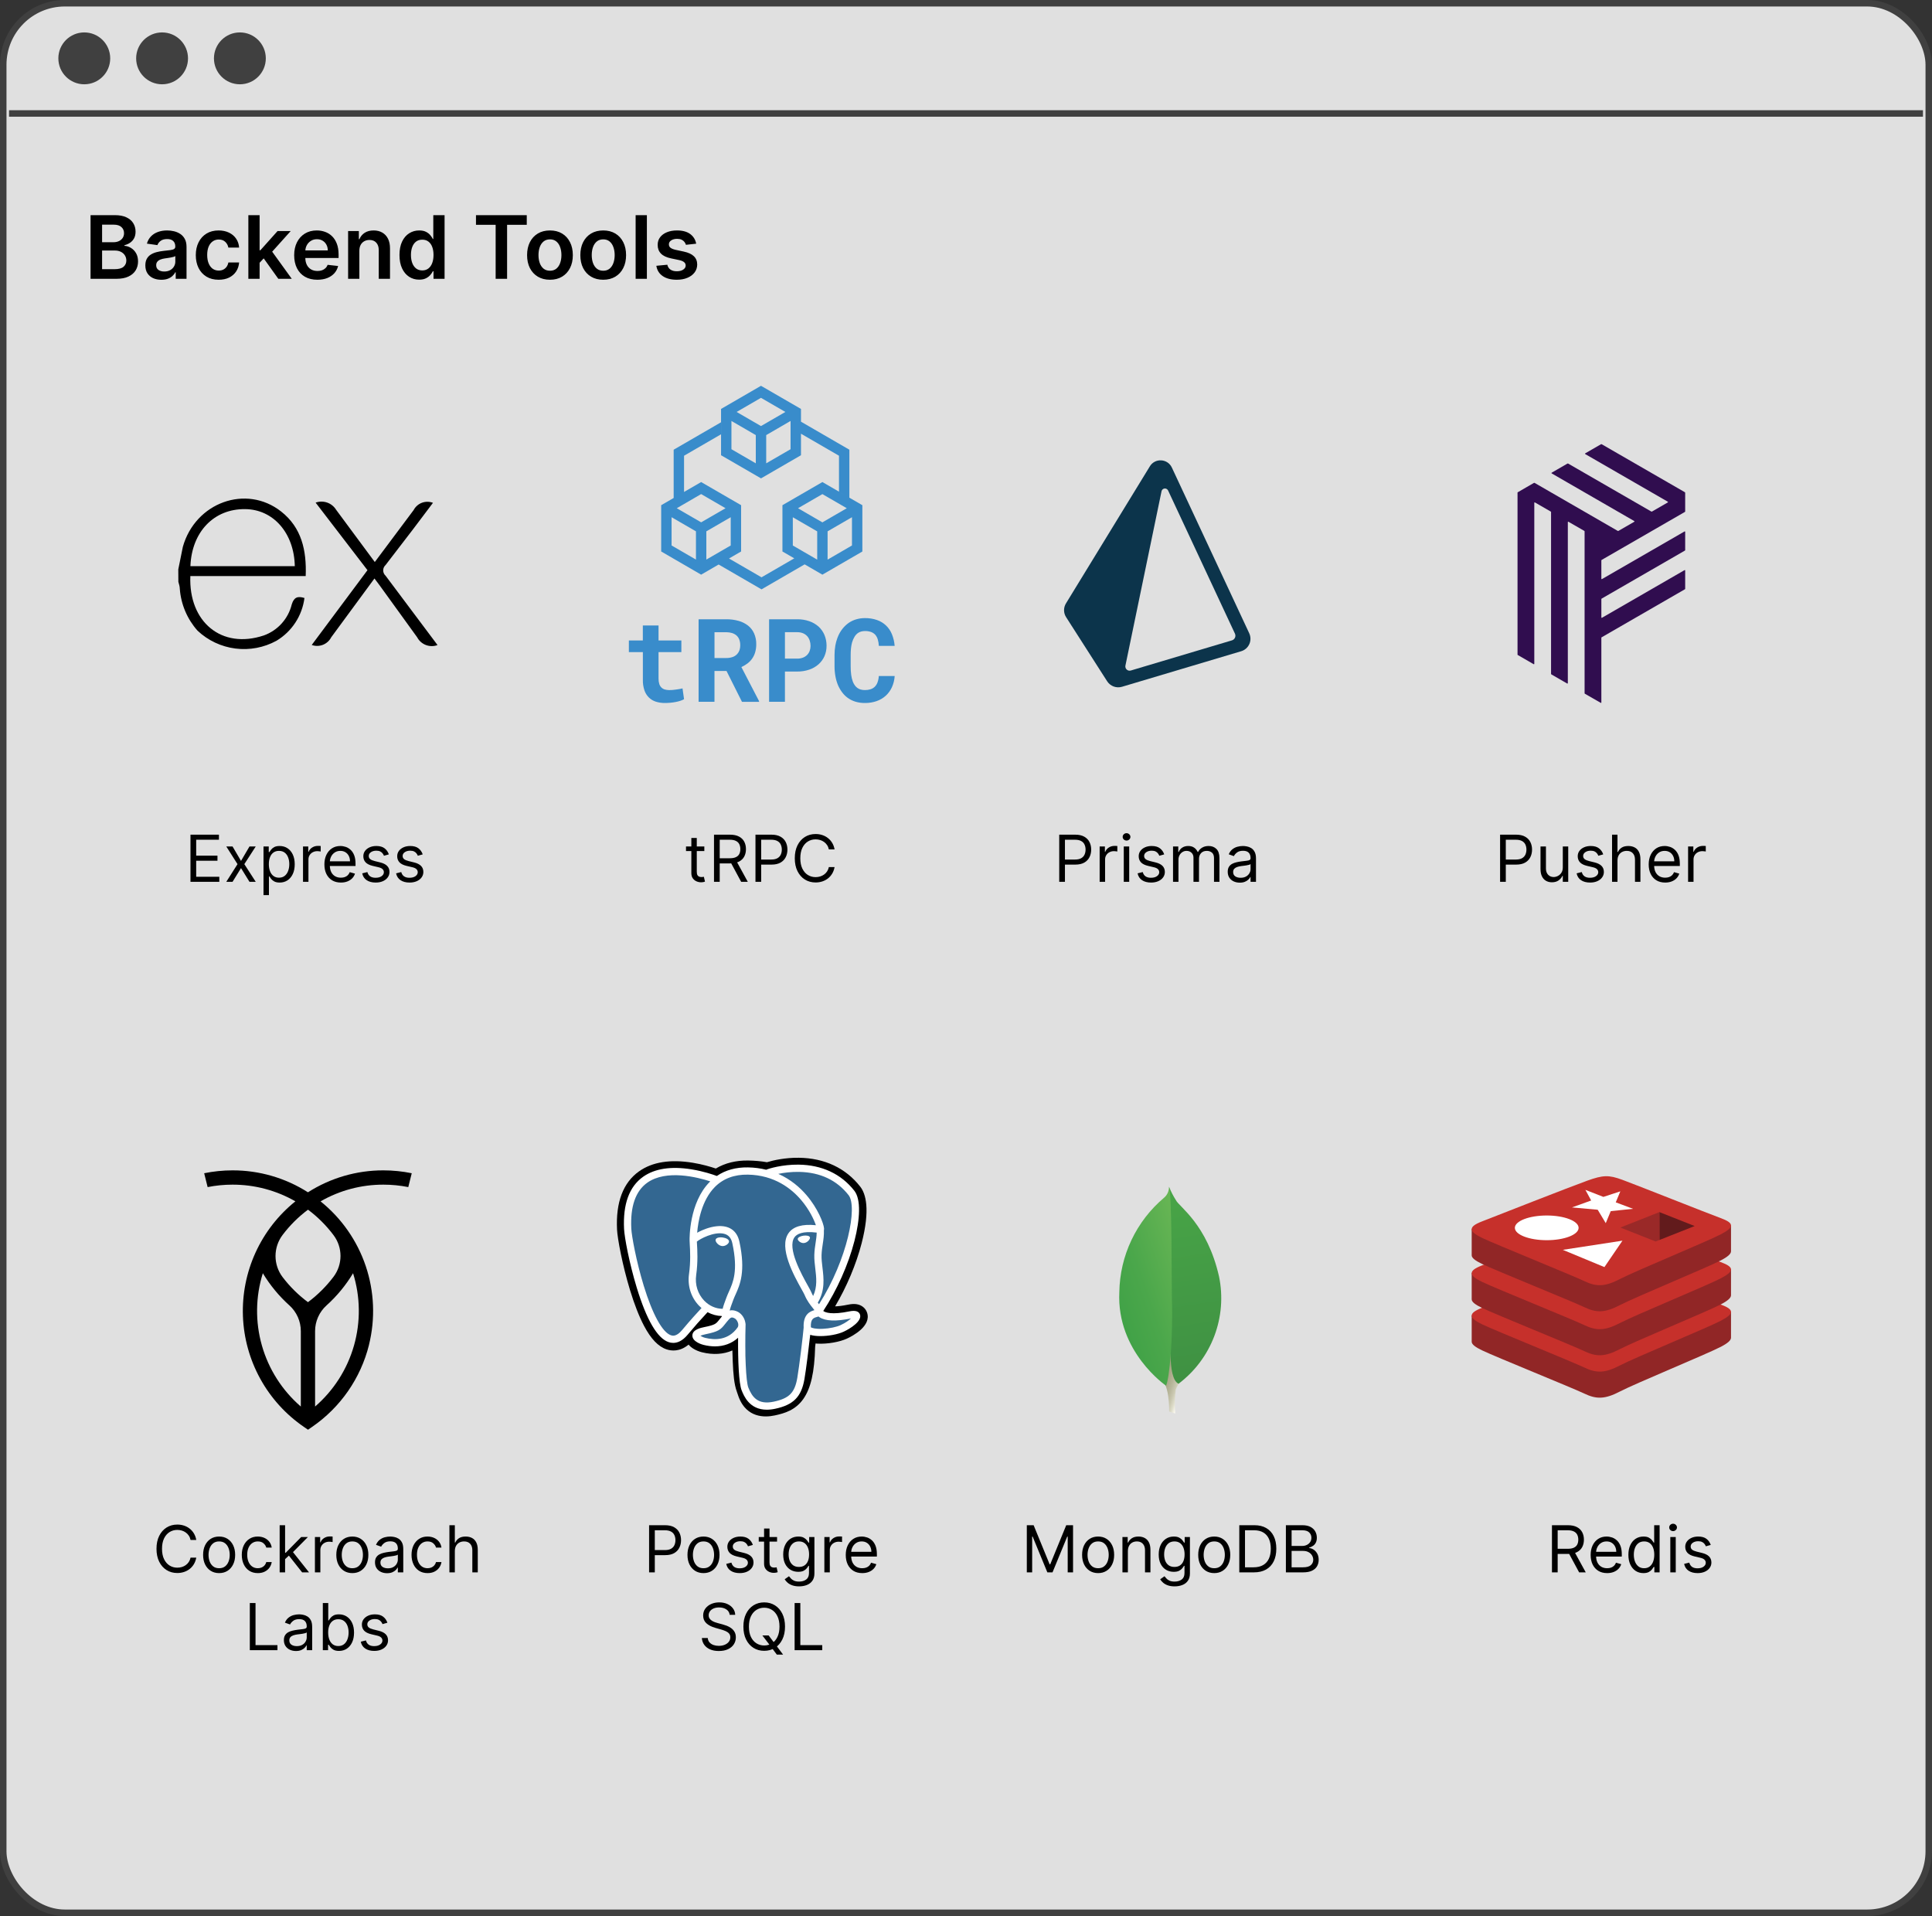 <svg width="596" height="591" viewBox="0 0 596 591" fill="none" xmlns="http://www.w3.org/2000/svg">
<rect x="0" y="0" width="596" height="591" fill="#333333" stroke="none"/>
<rect x="1" y="1" width="594" height="589" rx="19" fill="#E0E0E0"/>
<rect x="1" y="1" width="594" height="589" rx="19" stroke="#404040" stroke-width="2"/>
<path d="M58.761 272V257.455H67.54V259.017H60.523V263.932H67.085V265.494H60.523V270.438H67.653V272H58.761ZM71.737 261.091L74.351 265.551L76.965 261.091H78.896L75.374 266.545L78.896 272H76.965L74.351 267.767L71.737 272H69.805L73.271 266.545L69.805 261.091H71.737ZM81.288 276.091V261.091H82.907V262.824H83.106C83.229 262.634 83.4 262.393 83.618 262.099C83.84 261.801 84.157 261.536 84.569 261.304C84.986 261.067 85.549 260.949 86.26 260.949C87.178 260.949 87.988 261.179 88.689 261.638C89.389 262.097 89.936 262.748 90.329 263.591C90.722 264.434 90.919 265.428 90.919 266.574C90.919 267.729 90.722 268.731 90.329 269.578C89.936 270.421 89.392 271.074 88.696 271.538C88 271.998 87.197 272.227 86.288 272.227C85.587 272.227 85.026 272.111 84.605 271.879C84.183 271.643 83.859 271.375 83.632 271.077C83.404 270.774 83.229 270.523 83.106 270.324H82.964V276.091H81.288ZM82.936 266.545C82.936 267.369 83.056 268.096 83.298 268.726C83.539 269.351 83.892 269.841 84.356 270.196C84.82 270.546 85.388 270.722 86.061 270.722C86.761 270.722 87.346 270.537 87.815 270.168C88.288 269.794 88.644 269.292 88.88 268.662C89.122 268.027 89.243 267.322 89.243 266.545C89.243 265.778 89.124 265.087 88.887 264.472C88.655 263.851 88.303 263.361 87.829 263.001C87.36 262.637 86.771 262.455 86.061 262.455C85.379 262.455 84.806 262.627 84.342 262.973C83.878 263.314 83.528 263.792 83.291 264.408C83.054 265.018 82.936 265.731 82.936 266.545ZM93.475 272V261.091H95.095V262.739H95.209C95.407 262.199 95.767 261.761 96.288 261.425C96.809 261.089 97.396 260.92 98.049 260.92C98.172 260.92 98.326 260.923 98.511 260.928C98.696 260.932 98.835 260.939 98.93 260.949V262.653C98.873 262.639 98.743 262.618 98.539 262.589C98.341 262.556 98.13 262.54 97.907 262.54C97.377 262.54 96.903 262.651 96.487 262.874C96.075 263.091 95.748 263.394 95.507 263.783C95.27 264.166 95.152 264.604 95.152 265.097V272H93.475ZM105.159 272.227C104.108 272.227 103.201 271.995 102.439 271.531C101.681 271.062 101.096 270.409 100.684 269.571C100.277 268.728 100.074 267.748 100.074 266.631C100.074 265.513 100.277 264.528 100.684 263.676C101.096 262.819 101.669 262.152 102.403 261.673C103.142 261.19 104.003 260.949 104.988 260.949C105.556 260.949 106.118 261.044 106.672 261.233C107.225 261.422 107.73 261.73 108.184 262.156C108.639 262.578 109.001 263.136 109.271 263.832C109.541 264.528 109.676 265.385 109.676 266.403V267.114H101.267V265.665H107.971C107.971 265.049 107.848 264.5 107.602 264.017C107.36 263.534 107.015 263.153 106.565 262.874C106.12 262.594 105.594 262.455 104.988 262.455C104.321 262.455 103.743 262.62 103.255 262.952C102.772 263.278 102.401 263.705 102.14 264.23C101.88 264.756 101.75 265.319 101.75 265.92V266.886C101.75 267.71 101.892 268.409 102.176 268.982C102.465 269.55 102.865 269.983 103.376 270.281C103.887 270.575 104.482 270.722 105.159 270.722C105.599 270.722 105.997 270.66 106.352 270.537C106.712 270.409 107.022 270.22 107.282 269.969C107.543 269.713 107.744 269.396 107.886 269.017L109.505 269.472C109.335 270.021 109.048 270.504 108.646 270.92C108.243 271.332 107.746 271.654 107.154 271.886C106.563 272.114 105.897 272.227 105.159 272.227ZM119.953 263.534L118.447 263.96C118.352 263.709 118.213 263.465 118.028 263.229C117.848 262.987 117.602 262.788 117.289 262.632C116.977 262.476 116.577 262.398 116.089 262.398C115.422 262.398 114.865 262.552 114.42 262.859C113.98 263.162 113.76 263.548 113.76 264.017C113.76 264.434 113.911 264.763 114.214 265.004C114.517 265.246 114.991 265.447 115.635 265.608L117.254 266.006C118.229 266.242 118.956 266.605 119.434 267.092C119.913 267.575 120.152 268.198 120.152 268.96C120.152 269.585 119.972 270.144 119.612 270.636C119.257 271.129 118.76 271.517 118.12 271.801C117.481 272.085 116.738 272.227 115.89 272.227C114.778 272.227 113.857 271.986 113.127 271.503C112.398 271.02 111.937 270.314 111.743 269.386L113.333 268.989C113.485 269.576 113.771 270.016 114.193 270.31C114.619 270.603 115.175 270.75 115.862 270.75C116.643 270.75 117.263 270.584 117.723 270.253C118.187 269.917 118.419 269.514 118.419 269.045C118.419 268.667 118.286 268.349 118.021 268.094C117.756 267.833 117.349 267.639 116.799 267.511L114.981 267.085C113.982 266.848 113.248 266.482 112.779 265.984C112.315 265.482 112.083 264.855 112.083 264.102C112.083 263.487 112.256 262.942 112.602 262.469C112.952 261.995 113.428 261.624 114.029 261.354C114.636 261.084 115.322 260.949 116.089 260.949C117.169 260.949 118.016 261.186 118.632 261.659C119.252 262.133 119.692 262.758 119.953 263.534ZM130.402 263.534L128.896 263.96C128.802 263.709 128.662 263.465 128.477 263.229C128.297 262.987 128.051 262.788 127.739 262.632C127.426 262.476 127.026 262.398 126.538 262.398C125.871 262.398 125.314 262.552 124.869 262.859C124.429 263.162 124.209 263.548 124.209 264.017C124.209 264.434 124.36 264.763 124.663 265.004C124.966 265.246 125.44 265.447 126.084 265.608L127.703 266.006C128.679 266.242 129.405 266.605 129.884 267.092C130.362 267.575 130.601 268.198 130.601 268.96C130.601 269.585 130.421 270.144 130.061 270.636C129.706 271.129 129.209 271.517 128.57 271.801C127.93 272.085 127.187 272.227 126.339 272.227C125.227 272.227 124.306 271.986 123.577 271.503C122.848 271.02 122.386 270.314 122.192 269.386L123.783 268.989C123.934 269.576 124.221 270.016 124.642 270.31C125.068 270.603 125.625 270.75 126.311 270.75C127.092 270.75 127.713 270.584 128.172 270.253C128.636 269.917 128.868 269.514 128.868 269.045C128.868 268.667 128.735 268.349 128.47 268.094C128.205 267.833 127.798 267.639 127.249 267.511L125.43 267.085C124.431 266.848 123.697 266.482 123.229 265.984C122.765 265.482 122.533 264.855 122.533 264.102C122.533 263.487 122.705 262.942 123.051 262.469C123.402 261.995 123.877 261.624 124.479 261.354C125.085 261.084 125.771 260.949 126.538 260.949C127.618 260.949 128.465 261.186 129.081 261.659C129.701 262.133 130.142 262.758 130.402 263.534Z" fill="black"/>
<path d="M27.937 86V66.364H35.454C36.873 66.364 38.052 66.587 38.992 67.035C39.938 67.476 40.644 68.08 41.111 68.847C41.584 69.614 41.82 70.483 41.82 71.455C41.82 72.254 41.667 72.938 41.36 73.507C41.053 74.069 40.641 74.526 40.123 74.878C39.605 75.229 39.027 75.482 38.388 75.635V75.827C39.084 75.865 39.752 76.079 40.392 76.469C41.037 76.853 41.565 77.396 41.974 78.099C42.383 78.803 42.587 79.653 42.587 80.65C42.587 81.666 42.341 82.58 41.849 83.392C41.357 84.197 40.615 84.834 39.625 85.3C38.634 85.767 37.387 86 35.885 86H27.937ZM31.494 83.028H35.32C36.611 83.028 37.541 82.782 38.11 82.289C38.685 81.791 38.973 81.152 38.973 80.372C38.973 79.79 38.829 79.266 38.541 78.799C38.254 78.326 37.844 77.956 37.314 77.687C36.783 77.412 36.151 77.275 35.416 77.275H31.494V83.028ZM31.494 74.715H35.013C35.626 74.715 36.179 74.603 36.672 74.379C37.164 74.149 37.55 73.826 37.832 73.411C38.119 72.989 38.263 72.49 38.263 71.915C38.263 71.154 37.995 70.528 37.458 70.036C36.927 69.544 36.138 69.298 35.09 69.298H31.494V74.715ZM49.766 86.297C48.833 86.297 47.993 86.131 47.245 85.799C46.503 85.46 45.915 84.961 45.481 84.303C45.052 83.644 44.838 82.833 44.838 81.868C44.838 81.037 44.992 80.349 45.298 79.806C45.605 79.263 46.024 78.828 46.554 78.502C47.085 78.176 47.683 77.93 48.347 77.764C49.019 77.591 49.712 77.467 50.428 77.39C51.291 77.3 51.991 77.221 52.528 77.15C53.065 77.073 53.455 76.959 53.697 76.805C53.947 76.645 54.072 76.399 54.072 76.067V76.009C54.072 75.287 53.857 74.728 53.429 74.331C53.001 73.935 52.384 73.737 51.579 73.737C50.728 73.737 50.054 73.922 49.556 74.293C49.063 74.664 48.731 75.102 48.558 75.606L45.318 75.146C45.573 74.251 45.995 73.504 46.583 72.903C47.171 72.296 47.89 71.842 48.74 71.541C49.591 71.234 50.53 71.081 51.559 71.081C52.269 71.081 52.975 71.164 53.678 71.33C54.382 71.496 55.024 71.771 55.606 72.155C56.187 72.532 56.654 73.046 57.005 73.698C57.363 74.35 57.542 75.165 57.542 76.144V86H54.206V83.977H54.091C53.88 84.386 53.583 84.769 53.199 85.127C52.822 85.479 52.346 85.763 51.77 85.981C51.201 86.192 50.533 86.297 49.766 86.297ZM50.668 83.747C51.364 83.747 51.968 83.609 52.48 83.335C52.991 83.053 53.384 82.683 53.659 82.222C53.94 81.762 54.081 81.26 54.081 80.717V78.981C53.972 79.071 53.787 79.154 53.525 79.231C53.269 79.308 52.982 79.375 52.662 79.432C52.342 79.49 52.026 79.541 51.713 79.586C51.4 79.63 51.128 79.669 50.898 79.701C50.38 79.771 49.917 79.886 49.508 80.046C49.099 80.206 48.776 80.429 48.539 80.717C48.303 80.998 48.184 81.363 48.184 81.81C48.184 82.449 48.418 82.932 48.884 83.258C49.351 83.584 49.945 83.747 50.668 83.747ZM67.456 86.288C65.986 86.288 64.724 85.965 63.669 85.319C62.621 84.674 61.812 83.782 61.243 82.644C60.681 81.5 60.4 80.183 60.4 78.694C60.4 77.198 60.687 75.878 61.263 74.734C61.838 73.584 62.65 72.689 63.698 72.049C64.753 71.404 65.999 71.081 67.437 71.081C68.632 71.081 69.69 71.302 70.611 71.743C71.538 72.177 72.276 72.794 72.826 73.593C73.375 74.386 73.689 75.312 73.765 76.374H70.448C70.314 75.664 69.994 75.073 69.489 74.6C68.99 74.12 68.323 73.881 67.485 73.881C66.776 73.881 66.152 74.072 65.615 74.456C65.079 74.833 64.66 75.376 64.359 76.086C64.065 76.796 63.918 77.646 63.918 78.636C63.918 79.64 64.065 80.503 64.359 81.225C64.653 81.941 65.066 82.494 65.596 82.884C66.133 83.267 66.763 83.459 67.485 83.459C67.996 83.459 68.454 83.363 68.856 83.171C69.265 82.973 69.607 82.689 69.882 82.318C70.157 81.947 70.346 81.497 70.448 80.966H73.765C73.682 82.008 73.375 82.932 72.845 83.737C72.314 84.536 71.592 85.163 70.678 85.617C69.764 86.064 68.69 86.288 67.456 86.288ZM79.779 81.379L79.77 77.189H80.326L85.619 71.273H89.674L83.164 78.521H82.445L79.779 81.379ZM76.615 86V66.364H80.086V86H76.615ZM85.858 86L81.064 79.298L83.404 76.853L90.01 86H85.858ZM97.901 86.288C96.424 86.288 95.149 85.981 94.075 85.367C93.008 84.747 92.186 83.871 91.611 82.74C91.036 81.602 90.748 80.263 90.748 78.723C90.748 77.208 91.036 75.878 91.611 74.734C92.193 73.584 93.005 72.689 94.046 72.049C95.088 71.404 96.312 71.081 97.719 71.081C98.626 71.081 99.483 71.228 100.288 71.522C101.1 71.81 101.816 72.257 102.436 72.864C103.063 73.472 103.555 74.245 103.913 75.185C104.271 76.118 104.45 77.23 104.45 78.521V79.586H92.378V77.246H101.123C101.116 76.581 100.972 75.99 100.691 75.472C100.41 74.948 100.017 74.536 99.512 74.235C99.013 73.935 98.431 73.785 97.767 73.785C97.057 73.785 96.434 73.957 95.897 74.303C95.36 74.641 94.941 75.089 94.641 75.645C94.347 76.195 94.197 76.799 94.19 77.457V79.499C94.19 80.356 94.347 81.091 94.66 81.704C94.973 82.312 95.411 82.778 95.974 83.104C96.536 83.424 97.195 83.584 97.949 83.584C98.454 83.584 98.911 83.513 99.32 83.373C99.729 83.226 100.084 83.012 100.384 82.731C100.685 82.449 100.912 82.101 101.065 81.685L104.306 82.05C104.101 82.906 103.711 83.654 103.136 84.293C102.567 84.926 101.838 85.418 100.95 85.77C100.061 86.115 99.045 86.288 97.901 86.288ZM110.857 77.371V86H107.386V71.273H110.703V73.775H110.876C111.215 72.951 111.755 72.296 112.496 71.81C113.244 71.324 114.168 71.081 115.267 71.081C116.284 71.081 117.169 71.298 117.923 71.733C118.684 72.168 119.272 72.797 119.687 73.622C120.109 74.446 120.317 75.447 120.311 76.623V86H116.84V77.16C116.84 76.175 116.584 75.405 116.073 74.849C115.568 74.293 114.868 74.015 113.973 74.015C113.366 74.015 112.826 74.149 112.353 74.418C111.886 74.68 111.518 75.06 111.25 75.559C110.988 76.057 110.857 76.661 110.857 77.371ZM129.304 86.259C128.147 86.259 127.112 85.962 126.198 85.367C125.284 84.773 124.561 83.91 124.031 82.778C123.5 81.647 123.235 80.273 123.235 78.656C123.235 77.019 123.503 75.638 124.04 74.513C124.584 73.382 125.316 72.529 126.236 71.954C127.157 71.372 128.182 71.081 129.314 71.081C130.177 71.081 130.886 71.228 131.442 71.522C131.998 71.81 132.44 72.158 132.766 72.567C133.092 72.97 133.344 73.35 133.523 73.708H133.667V66.364H137.147V86H133.734V83.68H133.523C133.344 84.038 133.085 84.418 132.746 84.821C132.408 85.217 131.96 85.556 131.404 85.837C130.848 86.118 130.148 86.259 129.304 86.259ZM130.273 83.411C131.008 83.411 131.634 83.213 132.152 82.817C132.67 82.414 133.063 81.855 133.331 81.139C133.6 80.423 133.734 79.589 133.734 78.636C133.734 77.684 133.6 76.856 133.331 76.153C133.069 75.45 132.679 74.903 132.161 74.513C131.65 74.124 131.021 73.929 130.273 73.929C129.499 73.929 128.854 74.13 128.336 74.533C127.818 74.935 127.428 75.492 127.166 76.201C126.904 76.91 126.773 77.722 126.773 78.636C126.773 79.557 126.904 80.378 127.166 81.1C127.435 81.816 127.828 82.382 128.345 82.798C128.87 83.207 129.512 83.411 130.273 83.411ZM146.834 69.346V66.364H162.501V69.346H156.431V86H152.903V69.346H146.834ZM169.656 86.288C168.217 86.288 166.971 85.971 165.916 85.338C164.862 84.706 164.043 83.82 163.462 82.683C162.886 81.545 162.599 80.215 162.599 78.694C162.599 77.173 162.886 75.84 163.462 74.696C164.043 73.552 164.862 72.663 165.916 72.03C166.971 71.397 168.217 71.081 169.656 71.081C171.094 71.081 172.34 71.397 173.395 72.03C174.45 72.663 175.265 73.552 175.84 74.696C176.422 75.84 176.712 77.173 176.712 78.694C176.712 80.215 176.422 81.545 175.84 82.683C175.265 83.82 174.45 84.706 173.395 85.338C172.34 85.971 171.094 86.288 169.656 86.288ZM169.675 83.507C170.455 83.507 171.107 83.293 171.631 82.865C172.155 82.43 172.545 81.848 172.801 81.12C173.063 80.391 173.194 79.579 173.194 78.684C173.194 77.783 173.063 76.968 172.801 76.239C172.545 75.504 172.155 74.919 171.631 74.485C171.107 74.05 170.455 73.833 169.675 73.833C168.876 73.833 168.211 74.05 167.68 74.485C167.156 74.919 166.763 75.504 166.501 76.239C166.245 76.968 166.118 77.783 166.118 78.684C166.118 79.579 166.245 80.391 166.501 81.12C166.763 81.848 167.156 82.43 167.68 82.865C168.211 83.293 168.876 83.507 169.675 83.507ZM186.082 86.288C184.644 86.288 183.398 85.971 182.343 85.338C181.288 84.706 180.47 83.82 179.888 82.683C179.313 81.545 179.026 80.215 179.026 78.694C179.026 77.173 179.313 75.84 179.888 74.696C180.47 73.552 181.288 72.663 182.343 72.03C183.398 71.397 184.644 71.081 186.082 71.081C187.521 71.081 188.767 71.397 189.822 72.03C190.876 72.663 191.691 73.552 192.267 74.696C192.848 75.84 193.139 77.173 193.139 78.694C193.139 80.215 192.848 81.545 192.267 82.683C191.691 83.82 190.876 84.706 189.822 85.338C188.767 85.971 187.521 86.288 186.082 86.288ZM186.102 83.507C186.881 83.507 187.533 83.293 188.058 82.865C188.582 82.43 188.972 81.848 189.227 81.12C189.489 80.391 189.62 79.579 189.62 78.684C189.62 77.783 189.489 76.968 189.227 76.239C188.972 75.504 188.582 74.919 188.058 74.485C187.533 74.05 186.881 73.833 186.102 73.833C185.303 73.833 184.638 74.05 184.107 74.485C183.583 74.919 183.19 75.504 182.928 76.239C182.672 76.968 182.544 77.783 182.544 78.684C182.544 79.579 182.672 80.391 182.928 81.12C183.19 81.848 183.583 82.43 184.107 82.865C184.638 83.293 185.303 83.507 186.102 83.507ZM199.556 66.364V86H196.085V66.364H199.556ZM214.765 75.165L211.601 75.511C211.512 75.191 211.355 74.891 211.131 74.609C210.914 74.328 210.62 74.101 210.249 73.929C209.878 73.756 209.425 73.67 208.888 73.67C208.165 73.67 207.558 73.826 207.066 74.14C206.58 74.453 206.34 74.859 206.347 75.357C206.34 75.785 206.497 76.134 206.817 76.402C207.143 76.671 207.68 76.891 208.427 77.064L210.939 77.601C212.333 77.901 213.368 78.377 214.046 79.029C214.73 79.681 215.075 80.535 215.081 81.59C215.075 82.516 214.803 83.335 214.267 84.044C213.736 84.747 212.998 85.297 212.052 85.693C211.106 86.09 210.019 86.288 208.792 86.288C206.989 86.288 205.538 85.91 204.439 85.156C203.339 84.396 202.684 83.338 202.473 81.983L205.858 81.657C206.011 82.321 206.337 82.823 206.836 83.162C207.334 83.501 207.983 83.67 208.782 83.67C209.607 83.67 210.268 83.501 210.767 83.162C211.272 82.823 211.524 82.404 211.524 81.906C211.524 81.484 211.361 81.136 211.035 80.861C210.716 80.586 210.217 80.375 209.54 80.228L207.028 79.701C205.615 79.407 204.57 78.911 203.892 78.215C203.215 77.511 202.879 76.623 202.885 75.549C202.879 74.641 203.125 73.855 203.624 73.19C204.129 72.519 204.829 72.001 205.724 71.637C206.625 71.266 207.664 71.081 208.84 71.081C210.566 71.081 211.924 71.448 212.915 72.184C213.912 72.919 214.529 73.913 214.765 75.165Z" fill="black"/>
<path d="M60.548 475H58.787C58.682 474.493 58.5 474.048 58.24 473.665C57.984 473.281 57.672 472.959 57.302 472.699C56.938 472.434 56.533 472.235 56.088 472.102C55.643 471.97 55.179 471.903 54.696 471.903C53.815 471.903 53.017 472.126 52.302 472.571C51.592 473.016 51.026 473.672 50.605 474.538C50.188 475.405 49.98 476.468 49.98 477.727C49.98 478.987 50.188 480.05 50.605 480.916C51.026 481.783 51.592 482.438 52.302 482.884C53.017 483.329 53.815 483.551 54.696 483.551C55.179 483.551 55.643 483.485 56.088 483.352C56.533 483.22 56.938 483.023 57.302 482.763C57.672 482.498 57.984 482.173 58.24 481.79C58.5 481.402 58.682 480.956 58.787 480.455H60.548C60.415 481.198 60.174 481.863 59.824 482.45C59.473 483.037 59.038 483.537 58.517 483.949C57.996 484.356 57.411 484.666 56.762 484.879C56.118 485.092 55.43 485.199 54.696 485.199C53.455 485.199 52.352 484.896 51.386 484.29C50.42 483.684 49.66 482.822 49.106 481.705C48.552 480.587 48.275 479.261 48.275 477.727C48.275 476.193 48.552 474.867 49.106 473.75C49.66 472.633 50.42 471.771 51.386 471.165C52.352 470.559 53.455 470.256 54.696 470.256C55.43 470.256 56.118 470.362 56.762 470.575C57.411 470.788 57.996 471.101 58.517 471.513C59.038 471.92 59.473 472.417 59.824 473.004C60.174 473.587 60.415 474.252 60.548 475ZM67.599 485.227C66.614 485.227 65.75 484.993 65.006 484.524C64.268 484.055 63.69 483.4 63.273 482.557C62.861 481.714 62.656 480.729 62.656 479.602C62.656 478.466 62.861 477.474 63.273 476.626C63.69 475.779 64.268 475.121 65.006 474.652C65.75 474.183 66.614 473.949 67.599 473.949C68.584 473.949 69.445 474.183 70.184 474.652C70.927 475.121 71.505 475.779 71.917 476.626C72.334 477.474 72.542 478.466 72.542 479.602C72.542 480.729 72.334 481.714 71.917 482.557C71.505 483.4 70.927 484.055 70.184 484.524C69.445 484.993 68.584 485.227 67.599 485.227ZM67.599 483.722C68.347 483.722 68.962 483.53 69.445 483.146C69.928 482.763 70.286 482.259 70.518 481.634C70.75 481.009 70.866 480.331 70.866 479.602C70.866 478.873 70.75 478.194 70.518 477.564C70.286 476.934 69.928 476.425 69.445 476.037C68.962 475.649 68.347 475.455 67.599 475.455C66.851 475.455 66.235 475.649 65.752 476.037C65.269 476.425 64.912 476.934 64.68 477.564C64.448 478.194 64.332 478.873 64.332 479.602C64.332 480.331 64.448 481.009 64.68 481.634C64.912 482.259 65.269 482.763 65.752 483.146C66.235 483.53 66.851 483.722 67.599 483.722ZM79.532 485.227C78.51 485.227 77.629 484.986 76.89 484.503C76.152 484.02 75.584 483.355 75.186 482.507C74.788 481.66 74.589 480.691 74.589 479.602C74.589 478.494 74.793 477.517 75.2 476.669C75.612 475.817 76.185 475.152 76.919 474.673C77.657 474.19 78.519 473.949 79.504 473.949C80.271 473.949 80.962 474.091 81.578 474.375C82.193 474.659 82.698 475.057 83.091 475.568C83.484 476.08 83.727 476.676 83.822 477.358H82.146C82.018 476.861 81.734 476.42 81.294 476.037C80.858 475.649 80.271 475.455 79.532 475.455C78.879 475.455 78.306 475.625 77.814 475.966C77.326 476.302 76.945 476.778 76.67 477.393C76.4 478.004 76.265 478.722 76.265 479.545C76.265 480.388 76.398 481.122 76.663 481.747C76.933 482.372 77.312 482.857 77.799 483.203C78.292 483.549 78.869 483.722 79.532 483.722C79.968 483.722 80.363 483.646 80.718 483.494C81.073 483.343 81.374 483.125 81.62 482.841C81.867 482.557 82.042 482.216 82.146 481.818H83.822C83.727 482.462 83.493 483.042 83.119 483.558C82.75 484.07 82.26 484.477 81.649 484.78C81.043 485.078 80.337 485.227 79.532 485.227ZM87.835 481.023L87.806 478.949H88.147L92.92 474.091H94.994L89.909 479.233H89.767L87.835 481.023ZM86.272 485V470.455H87.948V485H86.272ZM93.204 485L88.943 479.602L90.136 478.438L95.335 485H93.204ZM97.151 485V474.091H98.771V475.739H98.884C99.083 475.199 99.443 474.761 99.964 474.425C100.485 474.089 101.072 473.92 101.725 473.92C101.848 473.92 102.002 473.923 102.187 473.928C102.371 473.932 102.511 473.939 102.606 473.949V475.653C102.549 475.639 102.419 475.618 102.215 475.589C102.016 475.556 101.806 475.54 101.583 475.54C101.053 475.54 100.579 475.651 100.163 475.874C99.751 476.091 99.424 476.394 99.183 476.783C98.946 477.166 98.827 477.604 98.827 478.097V485H97.151ZM108.692 485.227C107.708 485.227 106.844 484.993 106.1 484.524C105.362 484.055 104.784 483.4 104.367 482.557C103.955 481.714 103.749 480.729 103.749 479.602C103.749 478.466 103.955 477.474 104.367 476.626C104.784 475.779 105.362 475.121 106.1 474.652C106.844 474.183 107.708 473.949 108.692 473.949C109.677 473.949 110.539 474.183 111.278 474.652C112.021 475.121 112.599 475.779 113.011 476.626C113.427 477.474 113.636 478.466 113.636 479.602C113.636 480.729 113.427 481.714 113.011 482.557C112.599 483.4 112.021 484.055 111.278 484.524C110.539 484.993 109.677 485.227 108.692 485.227ZM108.692 483.722C109.441 483.722 110.056 483.53 110.539 483.146C111.022 482.763 111.379 482.259 111.612 481.634C111.844 481.009 111.96 480.331 111.96 479.602C111.96 478.873 111.844 478.194 111.612 477.564C111.379 476.934 111.022 476.425 110.539 476.037C110.056 475.649 109.441 475.455 108.692 475.455C107.944 475.455 107.329 475.649 106.846 476.037C106.363 476.425 106.005 476.934 105.773 477.564C105.541 478.194 105.425 478.873 105.425 479.602C105.425 480.331 105.541 481.009 105.773 481.634C106.005 482.259 106.363 482.763 106.846 483.146C107.329 483.53 107.944 483.722 108.692 483.722ZM119.404 485.256C118.713 485.256 118.086 485.125 117.522 484.865C116.959 484.6 116.511 484.219 116.18 483.722C115.849 483.22 115.683 482.614 115.683 481.903C115.683 481.278 115.806 480.772 116.052 480.384C116.298 479.991 116.627 479.683 117.039 479.46C117.451 479.238 117.906 479.072 118.403 478.963C118.905 478.849 119.409 478.759 119.916 478.693C120.579 478.608 121.116 478.544 121.528 478.501C121.945 478.454 122.248 478.376 122.437 478.267C122.631 478.158 122.728 477.969 122.728 477.699V477.642C122.728 476.941 122.537 476.397 122.153 476.009C121.774 475.62 121.199 475.426 120.427 475.426C119.627 475.426 119 475.601 118.545 475.952C118.091 476.302 117.771 476.676 117.586 477.074L115.995 476.506C116.279 475.843 116.658 475.327 117.132 474.957C117.61 474.583 118.131 474.323 118.694 474.176C119.262 474.025 119.821 473.949 120.37 473.949C120.721 473.949 121.123 473.991 121.578 474.077C122.037 474.157 122.48 474.325 122.906 474.581C123.337 474.837 123.694 475.223 123.978 475.739C124.262 476.255 124.404 476.946 124.404 477.812V485H122.728V483.523H122.643C122.529 483.759 122.34 484.013 122.075 484.283C121.81 484.553 121.457 484.782 121.017 484.972C120.576 485.161 120.039 485.256 119.404 485.256ZM119.66 483.75C120.323 483.75 120.882 483.62 121.336 483.359C121.796 483.099 122.141 482.763 122.373 482.351C122.61 481.939 122.728 481.506 122.728 481.051V479.517C122.657 479.602 122.501 479.68 122.26 479.751C122.023 479.818 121.748 479.877 121.436 479.929C121.128 479.976 120.827 480.019 120.534 480.057C120.245 480.09 120.011 480.118 119.831 480.142C119.395 480.199 118.988 480.291 118.609 480.419C118.235 480.542 117.932 480.729 117.7 480.98C117.473 481.226 117.359 481.562 117.359 481.989C117.359 482.571 117.574 483.011 118.005 483.31C118.441 483.603 118.993 483.75 119.66 483.75ZM131.896 485.227C130.873 485.227 129.992 484.986 129.254 484.503C128.515 484.02 127.947 483.355 127.549 482.507C127.151 481.66 126.952 480.691 126.952 479.602C126.952 478.494 127.156 477.517 127.563 476.669C127.975 475.817 128.548 475.152 129.282 474.673C130.021 474.19 130.882 473.949 131.867 473.949C132.634 473.949 133.326 474.091 133.941 474.375C134.557 474.659 135.061 475.057 135.454 475.568C135.847 476.08 136.091 476.676 136.185 477.358H134.509C134.381 476.861 134.097 476.42 133.657 476.037C133.221 475.649 132.634 475.455 131.896 475.455C131.242 475.455 130.669 475.625 130.177 475.966C129.689 476.302 129.308 476.778 129.033 477.393C128.763 478.004 128.629 478.722 128.629 479.545C128.629 480.388 128.761 481.122 129.026 481.747C129.296 482.372 129.675 482.857 130.163 483.203C130.655 483.549 131.233 483.722 131.896 483.722C132.331 483.722 132.727 483.646 133.082 483.494C133.437 483.343 133.737 483.125 133.984 482.841C134.23 482.557 134.405 482.216 134.509 481.818H136.185C136.091 482.462 135.856 483.042 135.482 483.558C135.113 484.07 134.623 484.477 134.012 484.78C133.406 485.078 132.701 485.227 131.896 485.227ZM140.312 478.438V485H138.636V470.455H140.312V475.795H140.454C140.71 475.232 141.093 474.785 141.604 474.453C142.121 474.117 142.807 473.949 143.664 473.949C144.407 473.949 145.058 474.098 145.617 474.396C146.176 474.69 146.609 475.142 146.917 475.753C147.229 476.359 147.386 477.131 147.386 478.068V485H145.71V478.182C145.71 477.315 145.485 476.645 145.035 476.172C144.59 475.694 143.972 475.455 143.181 475.455C142.632 475.455 142.139 475.571 141.704 475.803C141.273 476.035 140.932 476.373 140.681 476.818C140.435 477.263 140.312 477.803 140.312 478.438ZM77.066 509V494.455H78.827V507.438H85.589V509H77.066ZM91.299 509.256C90.608 509.256 89.98 509.125 89.417 508.865C88.853 508.6 88.406 508.219 88.075 507.722C87.743 507.22 87.577 506.614 87.577 505.903C87.577 505.278 87.701 504.772 87.947 504.384C88.193 503.991 88.522 503.683 88.934 503.46C89.346 503.238 89.8 503.072 90.298 502.963C90.799 502.849 91.304 502.759 91.81 502.693C92.473 502.608 93.011 502.544 93.423 502.501C93.839 502.454 94.142 502.376 94.332 502.267C94.526 502.158 94.623 501.969 94.623 501.699V501.642C94.623 500.941 94.431 500.397 94.048 500.009C93.669 499.62 93.094 499.426 92.322 499.426C91.522 499.426 90.894 499.601 90.44 499.952C89.985 500.302 89.665 500.676 89.481 501.074L87.89 500.506C88.174 499.843 88.553 499.327 89.026 498.957C89.504 498.583 90.025 498.323 90.589 498.176C91.157 498.025 91.716 497.949 92.265 497.949C92.615 497.949 93.018 497.991 93.472 498.077C93.932 498.157 94.374 498.325 94.8 498.581C95.231 498.837 95.589 499.223 95.873 499.739C96.157 500.255 96.299 500.946 96.299 501.812V509H94.623V507.523H94.538C94.424 507.759 94.235 508.013 93.969 508.283C93.704 508.553 93.352 508.782 92.911 508.972C92.471 509.161 91.933 509.256 91.299 509.256ZM91.555 507.75C92.218 507.75 92.776 507.62 93.231 507.359C93.69 507.099 94.036 506.763 94.268 506.351C94.504 505.939 94.623 505.506 94.623 505.051V503.517C94.552 503.602 94.396 503.68 94.154 503.751C93.917 503.818 93.643 503.877 93.33 503.929C93.022 503.976 92.722 504.019 92.428 504.057C92.139 504.09 91.905 504.118 91.725 504.142C91.29 504.199 90.882 504.291 90.504 504.419C90.129 504.542 89.826 504.729 89.594 504.98C89.367 505.226 89.254 505.562 89.254 505.989C89.254 506.571 89.469 507.011 89.9 507.31C90.335 507.603 90.887 507.75 91.555 507.75ZM99.586 509V494.455H101.262V499.824H101.404C101.527 499.634 101.697 499.393 101.915 499.099C102.138 498.801 102.455 498.536 102.867 498.304C103.283 498.067 103.847 497.949 104.557 497.949C105.476 497.949 106.285 498.179 106.986 498.638C107.687 499.097 108.234 499.748 108.627 500.591C109.02 501.434 109.216 502.428 109.216 503.574C109.216 504.729 109.02 505.731 108.627 506.578C108.234 507.421 107.689 508.074 106.993 508.538C106.297 508.998 105.495 509.227 104.586 509.227C103.885 509.227 103.324 509.111 102.902 508.879C102.481 508.643 102.157 508.375 101.929 508.077C101.702 507.774 101.527 507.523 101.404 507.324H101.205V509H99.586ZM101.233 503.545C101.233 504.369 101.354 505.096 101.596 505.726C101.837 506.351 102.19 506.841 102.654 507.196C103.118 507.546 103.686 507.722 104.358 507.722C105.059 507.722 105.644 507.537 106.113 507.168C106.586 506.794 106.941 506.292 107.178 505.662C107.419 505.027 107.54 504.322 107.54 503.545C107.54 502.778 107.422 502.087 107.185 501.472C106.953 500.851 106.6 500.361 106.127 500.001C105.658 499.637 105.069 499.455 104.358 499.455C103.676 499.455 103.104 499.627 102.64 499.973C102.176 500.314 101.825 500.792 101.588 501.408C101.352 502.018 101.233 502.731 101.233 503.545ZM119.507 500.534L118.002 500.96C117.907 500.709 117.767 500.465 117.583 500.229C117.403 499.987 117.157 499.788 116.844 499.632C116.532 499.476 116.132 499.398 115.644 499.398C114.976 499.398 114.42 499.552 113.975 499.859C113.534 500.162 113.314 500.548 113.314 501.017C113.314 501.434 113.466 501.763 113.769 502.004C114.072 502.246 114.545 502.447 115.189 502.608L116.809 503.006C117.784 503.242 118.511 503.605 118.989 504.092C119.467 504.575 119.706 505.198 119.706 505.96C119.706 506.585 119.526 507.144 119.167 507.636C118.811 508.129 118.314 508.517 117.675 508.801C117.036 509.085 116.292 509.227 115.445 509.227C114.332 509.227 113.411 508.986 112.682 508.503C111.953 508.02 111.491 507.314 111.297 506.386L112.888 505.989C113.04 506.576 113.326 507.016 113.748 507.31C114.174 507.603 114.73 507.75 115.417 507.75C116.198 507.75 116.818 507.584 117.277 507.253C117.741 506.917 117.973 506.514 117.973 506.045C117.973 505.667 117.841 505.349 117.576 505.094C117.31 504.833 116.903 504.639 116.354 504.511L114.536 504.085C113.537 503.848 112.803 503.482 112.334 502.984C111.87 502.482 111.638 501.855 111.638 501.102C111.638 500.487 111.811 499.942 112.157 499.469C112.507 498.995 112.983 498.624 113.584 498.354C114.19 498.084 114.877 497.949 115.644 497.949C116.723 497.949 117.571 498.186 118.186 498.659C118.807 499.133 119.247 499.758 119.507 500.534Z" fill="black"/>
<path d="M217.278 261.091V262.511H211.625V261.091H217.278ZM213.273 258.477H214.949V268.875C214.949 269.348 215.018 269.704 215.155 269.94C215.297 270.172 215.477 270.329 215.695 270.409C215.917 270.485 216.152 270.523 216.398 270.523C216.582 270.523 216.734 270.513 216.852 270.494C216.971 270.471 217.065 270.452 217.136 270.438L217.477 271.943C217.364 271.986 217.205 272.028 217.001 272.071C216.798 272.118 216.54 272.142 216.227 272.142C215.754 272.142 215.29 272.04 214.835 271.837C214.385 271.633 214.011 271.323 213.713 270.906C213.42 270.49 213.273 269.964 213.273 269.33V258.477ZM220.261 272V257.455H225.176C226.313 257.455 227.245 257.649 227.974 258.037C228.704 258.42 229.243 258.948 229.594 259.621C229.944 260.293 230.119 261.058 230.119 261.915C230.119 262.772 229.944 263.532 229.594 264.195C229.243 264.857 228.706 265.378 227.982 265.757C227.257 266.131 226.331 266.318 225.205 266.318H221.227V264.727H225.148C225.924 264.727 226.549 264.614 227.023 264.386C227.501 264.159 227.847 263.837 228.06 263.42C228.277 262.999 228.386 262.497 228.386 261.915C228.386 261.332 228.277 260.823 228.06 260.388C227.842 259.952 227.494 259.616 227.016 259.379C226.537 259.138 225.905 259.017 225.119 259.017H222.023V272H220.261ZM227.108 265.466L230.688 272H228.642L225.119 265.466H227.108ZM233.054 272V257.455H237.969C239.11 257.455 240.043 257.661 240.767 258.072C241.497 258.48 242.036 259.031 242.387 259.727C242.737 260.423 242.912 261.2 242.912 262.057C242.912 262.914 242.737 263.693 242.387 264.393C242.041 265.094 241.506 265.653 240.782 266.07C240.057 266.482 239.129 266.688 237.998 266.688H234.475V265.125H237.941C238.722 265.125 239.349 264.99 239.823 264.72C240.296 264.45 240.64 264.086 240.853 263.626C241.07 263.162 241.179 262.639 241.179 262.057C241.179 261.474 241.07 260.954 240.853 260.494C240.64 260.035 240.294 259.675 239.816 259.415C239.337 259.15 238.703 259.017 237.912 259.017H234.816V272H233.054ZM257.454 262H255.693C255.589 261.493 255.406 261.048 255.146 260.665C254.89 260.281 254.578 259.959 254.208 259.699C253.844 259.434 253.439 259.235 252.994 259.102C252.549 258.97 252.085 258.903 251.602 258.903C250.721 258.903 249.923 259.126 249.208 259.571C248.498 260.016 247.932 260.672 247.511 261.538C247.094 262.405 246.886 263.468 246.886 264.727C246.886 265.987 247.094 267.05 247.511 267.916C247.932 268.783 248.498 269.438 249.208 269.884C249.923 270.329 250.721 270.551 251.602 270.551C252.085 270.551 252.549 270.485 252.994 270.352C253.439 270.22 253.844 270.023 254.208 269.763C254.578 269.498 254.89 269.173 255.146 268.79C255.406 268.402 255.589 267.956 255.693 267.455H257.454C257.322 268.198 257.08 268.863 256.73 269.45C256.379 270.037 255.944 270.537 255.423 270.949C254.902 271.356 254.317 271.666 253.669 271.879C253.025 272.092 252.336 272.199 251.602 272.199C250.361 272.199 249.258 271.896 248.292 271.29C247.326 270.684 246.566 269.822 246.012 268.705C245.458 267.587 245.181 266.261 245.181 264.727C245.181 263.193 245.458 261.867 246.012 260.75C246.566 259.633 247.326 258.771 248.292 258.165C249.258 257.559 250.361 257.256 251.602 257.256C252.336 257.256 253.025 257.362 253.669 257.575C254.317 257.788 254.902 258.101 255.423 258.513C255.944 258.92 256.379 259.417 256.73 260.004C257.08 260.587 257.322 261.252 257.454 262Z" fill="black"/>
<path d="M200.238 485V470.455H205.153C206.294 470.455 207.227 470.661 207.951 471.072C208.68 471.48 209.22 472.031 209.57 472.727C209.921 473.423 210.096 474.2 210.096 475.057C210.096 475.914 209.921 476.693 209.57 477.393C209.225 478.094 208.69 478.653 207.965 479.07C207.241 479.482 206.313 479.688 205.181 479.688H201.658V478.125H205.124C205.906 478.125 206.533 477.99 207.006 477.72C207.48 477.45 207.823 477.086 208.036 476.626C208.254 476.162 208.363 475.639 208.363 475.057C208.363 474.474 208.254 473.954 208.036 473.494C207.823 473.035 207.478 472.675 206.999 472.415C206.521 472.15 205.887 472.017 205.096 472.017H201.999V485H200.238ZM217.021 485.227C216.036 485.227 215.172 484.993 214.428 484.524C213.69 484.055 213.112 483.4 212.695 482.557C212.283 481.714 212.077 480.729 212.077 479.602C212.077 478.466 212.283 477.474 212.695 476.626C213.112 475.779 213.69 475.121 214.428 474.652C215.172 474.183 216.036 473.949 217.021 473.949C218.005 473.949 218.867 474.183 219.606 474.652C220.349 475.121 220.927 475.779 221.339 476.626C221.755 477.474 221.964 478.466 221.964 479.602C221.964 480.729 221.755 481.714 221.339 482.557C220.927 483.4 220.349 484.055 219.606 484.524C218.867 484.993 218.005 485.227 217.021 485.227ZM217.021 483.722C217.769 483.722 218.384 483.53 218.867 483.146C219.35 482.763 219.708 482.259 219.94 481.634C220.172 481.009 220.288 480.331 220.288 479.602C220.288 478.873 220.172 478.194 219.94 477.564C219.708 476.934 219.35 476.425 218.867 476.037C218.384 475.649 217.769 475.455 217.021 475.455C216.272 475.455 215.657 475.649 215.174 476.037C214.691 476.425 214.334 476.934 214.102 477.564C213.87 478.194 213.754 478.873 213.754 479.602C213.754 480.331 213.87 481.009 214.102 481.634C214.334 482.259 214.691 482.763 215.174 483.146C215.657 483.53 216.272 483.722 217.021 483.722ZM232.25 476.534L230.744 476.96C230.649 476.709 230.51 476.465 230.325 476.229C230.145 475.987 229.899 475.788 229.586 475.632C229.274 475.476 228.874 475.398 228.386 475.398C227.718 475.398 227.162 475.552 226.717 475.859C226.277 476.162 226.056 476.548 226.056 477.017C226.056 477.434 226.208 477.763 226.511 478.004C226.814 478.246 227.288 478.447 227.931 478.608L229.551 479.006C230.526 479.242 231.253 479.605 231.731 480.092C232.209 480.575 232.449 481.198 232.449 481.96C232.449 482.585 232.269 483.144 231.909 483.636C231.554 484.129 231.056 484.517 230.417 484.801C229.778 485.085 229.035 485.227 228.187 485.227C227.074 485.227 226.154 484.986 225.424 484.503C224.695 484.02 224.234 483.314 224.039 482.386L225.63 481.989C225.782 482.576 226.068 483.016 226.49 483.31C226.916 483.603 227.472 483.75 228.159 483.75C228.94 483.75 229.56 483.584 230.02 483.253C230.484 482.917 230.716 482.514 230.716 482.045C230.716 481.667 230.583 481.349 230.318 481.094C230.053 480.833 229.645 480.639 229.096 480.511L227.278 480.085C226.279 479.848 225.545 479.482 225.076 478.984C224.612 478.482 224.38 477.855 224.38 477.102C224.38 476.487 224.553 475.942 224.899 475.469C225.249 474.995 225.725 474.624 226.326 474.354C226.932 474.084 227.619 473.949 228.386 473.949C229.466 473.949 230.313 474.186 230.929 474.659C231.549 475.133 231.989 475.758 232.25 476.534ZM239.716 474.091V475.511H234.062V474.091H239.716ZM235.71 471.477H237.386V481.875C237.386 482.348 237.455 482.704 237.592 482.94C237.734 483.172 237.914 483.329 238.132 483.409C238.355 483.485 238.589 483.523 238.835 483.523C239.02 483.523 239.171 483.513 239.29 483.494C239.408 483.471 239.503 483.452 239.574 483.438L239.915 484.943C239.801 484.986 239.643 485.028 239.439 485.071C239.235 485.118 238.977 485.142 238.665 485.142C238.191 485.142 237.727 485.04 237.273 484.837C236.823 484.633 236.449 484.323 236.151 483.906C235.857 483.49 235.71 482.964 235.71 482.33V471.477ZM246.523 489.318C245.714 489.318 245.018 489.214 244.435 489.006C243.853 488.802 243.368 488.532 242.979 488.196C242.596 487.865 242.29 487.509 242.063 487.131L243.398 486.193C243.55 486.392 243.742 486.619 243.974 486.875C244.206 487.135 244.523 487.36 244.925 487.55C245.333 487.744 245.865 487.841 246.523 487.841C247.404 487.841 248.131 487.628 248.704 487.202C249.277 486.776 249.563 486.108 249.563 485.199V482.983H249.421C249.298 483.182 249.123 483.428 248.896 483.722C248.673 484.01 248.351 484.268 247.93 484.496C247.513 484.718 246.95 484.83 246.239 484.83C245.359 484.83 244.568 484.621 243.867 484.205C243.171 483.788 242.62 483.182 242.212 482.386C241.81 481.591 241.609 480.625 241.609 479.489C241.609 478.371 241.805 477.398 242.198 476.57C242.591 475.736 243.138 475.092 243.839 474.638C244.54 474.179 245.349 473.949 246.268 473.949C246.978 473.949 247.541 474.067 247.958 474.304C248.379 474.536 248.701 474.801 248.924 475.099C249.151 475.393 249.326 475.634 249.45 475.824H249.62V474.091H251.239V485.312C251.239 486.25 251.026 487.012 250.6 487.599C250.179 488.191 249.611 488.625 248.896 488.899C248.185 489.179 247.395 489.318 246.523 489.318ZM246.467 483.324C247.139 483.324 247.707 483.17 248.171 482.862C248.635 482.554 248.988 482.112 249.229 481.534C249.471 480.956 249.592 480.265 249.592 479.46C249.592 478.674 249.473 477.981 249.237 477.379C249 476.778 248.649 476.307 248.185 475.966C247.721 475.625 247.148 475.455 246.467 475.455C245.756 475.455 245.165 475.634 244.691 475.994C244.222 476.354 243.87 476.837 243.633 477.443C243.401 478.049 243.285 478.722 243.285 479.46C243.285 480.218 243.403 480.888 243.64 481.47C243.881 482.048 244.237 482.502 244.705 482.834C245.179 483.161 245.766 483.324 246.467 483.324ZM254.308 485V474.091H255.927V475.739H256.04C256.239 475.199 256.599 474.761 257.12 474.425C257.641 474.089 258.228 473.92 258.881 473.92C259.004 473.92 259.158 473.923 259.343 473.928C259.528 473.932 259.667 473.939 259.762 473.949V475.653C259.705 475.639 259.575 475.618 259.371 475.589C259.173 475.556 258.962 475.54 258.739 475.54C258.209 475.54 257.736 475.651 257.319 475.874C256.907 476.091 256.58 476.394 256.339 476.783C256.102 477.166 255.984 477.604 255.984 478.097V485H254.308ZM265.991 485.227C264.94 485.227 264.033 484.995 263.271 484.531C262.513 484.062 261.928 483.409 261.516 482.571C261.109 481.728 260.906 480.748 260.906 479.631C260.906 478.513 261.109 477.528 261.516 476.676C261.928 475.819 262.501 475.152 263.235 474.673C263.974 474.19 264.835 473.949 265.82 473.949C266.388 473.949 266.95 474.044 267.504 474.233C268.058 474.422 268.562 474.73 269.016 475.156C269.471 475.578 269.833 476.136 270.103 476.832C270.373 477.528 270.508 478.385 270.508 479.403V480.114H262.099V478.665H268.803C268.803 478.049 268.68 477.5 268.434 477.017C268.192 476.534 267.847 476.153 267.397 475.874C266.952 475.594 266.426 475.455 265.82 475.455C265.153 475.455 264.575 475.62 264.087 475.952C263.604 476.278 263.233 476.705 262.972 477.23C262.712 477.756 262.582 478.319 262.582 478.92V479.886C262.582 480.71 262.724 481.409 263.008 481.982C263.297 482.55 263.697 482.983 264.208 483.281C264.719 483.575 265.314 483.722 265.991 483.722C266.431 483.722 266.829 483.66 267.184 483.537C267.544 483.409 267.854 483.22 268.114 482.969C268.375 482.713 268.576 482.396 268.718 482.017L270.337 482.472C270.167 483.021 269.88 483.504 269.478 483.92C269.076 484.332 268.578 484.654 267.987 484.886C267.395 485.114 266.729 485.227 265.991 485.227ZM225.097 498.091C225.012 497.371 224.666 496.812 224.06 496.415C223.454 496.017 222.71 495.818 221.83 495.818C221.186 495.818 220.622 495.922 220.139 496.131C219.661 496.339 219.287 496.625 219.017 496.99C218.752 497.355 218.619 497.769 218.619 498.233C218.619 498.621 218.712 498.955 218.896 499.234C219.086 499.509 219.327 499.739 219.621 499.923C219.914 500.103 220.222 500.252 220.544 500.371C220.866 500.484 221.162 500.577 221.432 500.648L222.909 501.045C223.288 501.145 223.709 501.282 224.173 501.457C224.642 501.633 225.09 501.872 225.516 502.175C225.947 502.473 226.302 502.857 226.581 503.325C226.861 503.794 227 504.369 227 505.051C227 505.837 226.794 506.547 226.382 507.182C225.975 507.816 225.378 508.321 224.593 508.695C223.811 509.069 222.862 509.256 221.744 509.256C220.703 509.256 219.801 509.088 219.039 508.751C218.281 508.415 217.684 507.946 217.249 507.345C216.818 506.744 216.574 506.045 216.517 505.25H218.335C218.383 505.799 218.567 506.254 218.889 506.614C219.216 506.969 219.628 507.234 220.125 507.409C220.627 507.58 221.167 507.665 221.744 507.665C222.417 507.665 223.021 507.556 223.556 507.338C224.091 507.116 224.514 506.808 224.827 506.415C225.139 506.017 225.296 505.553 225.296 505.023C225.296 504.54 225.161 504.147 224.891 503.844C224.621 503.541 224.266 503.295 223.825 503.105C223.385 502.916 222.909 502.75 222.398 502.608L220.608 502.097C219.472 501.77 218.572 501.304 217.909 500.697C217.246 500.091 216.915 499.298 216.915 498.318C216.915 497.504 217.135 496.794 217.575 496.188C218.021 495.577 218.617 495.103 219.365 494.767C220.118 494.426 220.959 494.256 221.887 494.256C222.824 494.256 223.657 494.424 224.387 494.76C225.116 495.091 225.693 495.546 226.119 496.124C226.55 496.701 226.778 497.357 226.801 498.091H225.097ZM235.18 504.455H237.112L238.731 506.585L239.157 507.153L241.572 510.364H239.64L238.05 508.233L237.652 507.693L235.18 504.455ZM242.169 501.727C242.169 503.261 241.892 504.587 241.338 505.705C240.784 506.822 240.024 507.684 239.058 508.29C238.092 508.896 236.989 509.199 235.748 509.199C234.508 509.199 233.405 508.896 232.439 508.29C231.473 507.684 230.713 506.822 230.159 505.705C229.605 504.587 229.328 503.261 229.328 501.727C229.328 500.193 229.605 498.867 230.159 497.75C230.713 496.633 231.473 495.771 232.439 495.165C233.405 494.559 234.508 494.256 235.748 494.256C236.989 494.256 238.092 494.559 239.058 495.165C240.024 495.771 240.784 496.633 241.338 497.75C241.892 498.867 242.169 500.193 242.169 501.727ZM240.464 501.727C240.464 500.468 240.254 499.405 239.832 498.538C239.416 497.672 238.85 497.016 238.135 496.571C237.425 496.126 236.629 495.903 235.748 495.903C234.868 495.903 234.07 496.126 233.355 496.571C232.645 497.016 232.079 497.672 231.657 498.538C231.241 499.405 231.032 500.468 231.032 501.727C231.032 502.987 231.241 504.05 231.657 504.916C232.079 505.783 232.645 506.438 233.355 506.884C234.07 507.329 234.868 507.551 235.748 507.551C236.629 507.551 237.425 507.329 238.135 506.884C238.85 506.438 239.416 505.783 239.832 504.916C240.254 504.05 240.464 502.987 240.464 501.727ZM245.131 509V494.455H246.892V507.438H253.653V509H245.131Z" fill="black"/>
<path d="M326.761 272V257.455H331.676C332.817 257.455 333.75 257.661 334.474 258.072C335.204 258.48 335.743 259.031 336.094 259.727C336.444 260.423 336.619 261.2 336.619 262.057C336.619 262.914 336.444 263.693 336.094 264.393C335.748 265.094 335.213 265.653 334.489 266.07C333.764 266.482 332.836 266.688 331.705 266.688H328.182V265.125H331.648C332.429 265.125 333.056 264.99 333.53 264.72C334.003 264.45 334.347 264.086 334.56 263.626C334.777 263.162 334.886 262.639 334.886 262.057C334.886 261.474 334.777 260.954 334.56 260.494C334.347 260.035 334.001 259.675 333.523 259.415C333.045 259.15 332.41 259.017 331.619 259.017H328.523V272H326.761ZM339.229 272V261.091H340.849V262.739H340.962C341.161 262.199 341.521 261.761 342.042 261.425C342.563 261.089 343.15 260.92 343.803 260.92C343.926 260.92 344.08 260.923 344.265 260.928C344.45 260.932 344.589 260.939 344.684 260.949V262.653C344.627 262.639 344.497 262.618 344.293 262.589C344.094 262.556 343.884 262.54 343.661 262.54C343.131 262.54 342.657 262.651 342.241 262.874C341.829 263.091 341.502 263.394 341.261 263.783C341.024 264.166 340.906 264.604 340.906 265.097V272H339.229ZM346.671 272V261.091H348.347V272H346.671ZM347.523 259.273C347.196 259.273 346.915 259.161 346.678 258.939C346.446 258.716 346.33 258.449 346.33 258.136C346.33 257.824 346.446 257.556 346.678 257.334C346.915 257.111 347.196 257 347.523 257C347.85 257 348.129 257.111 348.361 257.334C348.598 257.556 348.716 257.824 348.716 258.136C348.716 258.449 348.598 258.716 348.361 258.939C348.129 259.161 347.85 259.273 347.523 259.273ZM359.144 263.534L357.638 263.96C357.544 263.709 357.404 263.465 357.219 263.229C357.04 262.987 356.793 262.788 356.481 262.632C356.168 262.476 355.768 262.398 355.281 262.398C354.613 262.398 354.057 262.552 353.612 262.859C353.171 263.162 352.951 263.548 352.951 264.017C352.951 264.434 353.103 264.763 353.406 265.004C353.709 265.246 354.182 265.447 354.826 265.608L356.445 266.006C357.421 266.242 358.147 266.605 358.626 267.092C359.104 267.575 359.343 268.198 359.343 268.96C359.343 269.585 359.163 270.144 358.803 270.636C358.448 271.129 357.951 271.517 357.312 271.801C356.673 272.085 355.929 272.227 355.082 272.227C353.969 272.227 353.048 271.986 352.319 271.503C351.59 271.02 351.128 270.314 350.934 269.386L352.525 268.989C352.676 269.576 352.963 270.016 353.384 270.31C353.81 270.603 354.367 270.75 355.053 270.75C355.835 270.75 356.455 270.584 356.914 270.253C357.378 269.917 357.61 269.514 357.61 269.045C357.61 268.667 357.478 268.349 357.212 268.094C356.947 267.833 356.54 267.639 355.991 267.511L354.173 267.085C353.174 266.848 352.44 266.482 351.971 265.984C351.507 265.482 351.275 264.855 351.275 264.102C351.275 263.487 351.448 262.942 351.793 262.469C352.144 261.995 352.62 261.624 353.221 261.354C353.827 261.084 354.513 260.949 355.281 260.949C356.36 260.949 357.208 261.186 357.823 261.659C358.443 262.133 358.884 262.758 359.144 263.534ZM361.866 272V261.091H363.485V262.795H363.627C363.855 262.213 364.222 261.761 364.728 261.439C365.235 261.112 365.843 260.949 366.554 260.949C367.273 260.949 367.872 261.112 368.35 261.439C368.833 261.761 369.21 262.213 369.48 262.795H369.593C369.873 262.232 370.292 261.785 370.85 261.453C371.409 261.117 372.079 260.949 372.86 260.949C373.836 260.949 374.634 261.254 375.254 261.865C375.874 262.471 376.184 263.416 376.184 264.699V272H374.508V264.699C374.508 263.894 374.288 263.319 373.848 262.973C373.407 262.627 372.889 262.455 372.292 262.455C371.525 262.455 370.931 262.687 370.51 263.151C370.088 263.61 369.877 264.192 369.877 264.898V272H368.173V264.528C368.173 263.908 367.972 263.409 367.569 263.03C367.167 262.646 366.648 262.455 366.014 262.455C365.578 262.455 365.171 262.571 364.792 262.803C364.418 263.035 364.115 263.357 363.883 263.768C363.656 264.176 363.542 264.647 363.542 265.182V272H361.866ZM382.459 272.256C381.768 272.256 381.141 272.125 380.577 271.865C380.014 271.6 379.566 271.219 379.235 270.722C378.903 270.22 378.738 269.614 378.738 268.903C378.738 268.278 378.861 267.772 379.107 267.384C379.353 266.991 379.682 266.683 380.094 266.46C380.506 266.238 380.961 266.072 381.458 265.963C381.96 265.849 382.464 265.759 382.971 265.693C383.633 265.608 384.171 265.544 384.583 265.501C384.999 265.454 385.302 265.376 385.492 265.267C385.686 265.158 385.783 264.969 385.783 264.699V264.642C385.783 263.941 385.591 263.397 385.208 263.009C384.829 262.62 384.254 262.426 383.482 262.426C382.682 262.426 382.054 262.601 381.6 262.952C381.145 263.302 380.826 263.676 380.641 264.074L379.05 263.506C379.334 262.843 379.713 262.327 380.186 261.957C380.665 261.583 381.185 261.323 381.749 261.176C382.317 261.025 382.876 260.949 383.425 260.949C383.775 260.949 384.178 260.991 384.632 261.077C385.092 261.157 385.534 261.325 385.961 261.581C386.391 261.837 386.749 262.223 387.033 262.739C387.317 263.255 387.459 263.946 387.459 264.812V272H385.783V270.523H385.698C385.584 270.759 385.395 271.013 385.13 271.283C384.864 271.553 384.512 271.782 384.071 271.972C383.631 272.161 383.094 272.256 382.459 272.256ZM382.715 270.75C383.378 270.75 383.936 270.62 384.391 270.359C384.85 270.099 385.196 269.763 385.428 269.351C385.665 268.939 385.783 268.506 385.783 268.051V266.517C385.712 266.602 385.556 266.68 385.314 266.751C385.078 266.818 384.803 266.877 384.49 266.929C384.183 266.976 383.882 267.019 383.588 267.057C383.3 267.09 383.065 267.118 382.885 267.142C382.45 267.199 382.042 267.291 381.664 267.419C381.29 267.542 380.987 267.729 380.755 267.98C380.527 268.226 380.414 268.562 380.414 268.989C380.414 269.571 380.629 270.011 381.06 270.31C381.496 270.603 382.047 270.75 382.715 270.75Z" fill="black"/>
<path d="M316.761 470.455H318.864L323.807 482.528H323.977L328.92 470.455H331.023V485H329.375V473.949H329.233L324.688 485H323.097L318.551 473.949H318.409V485H316.761V470.455ZM338.759 485.227C337.774 485.227 336.91 484.993 336.167 484.524C335.428 484.055 334.85 483.4 334.434 482.557C334.022 481.714 333.816 480.729 333.816 479.602C333.816 478.466 334.022 477.474 334.434 476.626C334.85 475.779 335.428 475.121 336.167 474.652C336.91 474.183 337.774 473.949 338.759 473.949C339.744 473.949 340.605 474.183 341.344 474.652C342.087 475.121 342.665 475.779 343.077 476.626C343.494 477.474 343.702 478.466 343.702 479.602C343.702 480.729 343.494 481.714 343.077 482.557C342.665 483.4 342.087 484.055 341.344 484.524C340.605 484.993 339.744 485.227 338.759 485.227ZM338.759 483.722C339.507 483.722 340.123 483.53 340.605 483.146C341.088 482.763 341.446 482.259 341.678 481.634C341.91 481.009 342.026 480.331 342.026 479.602C342.026 478.873 341.91 478.194 341.678 477.564C341.446 476.934 341.088 476.425 340.605 476.037C340.123 475.649 339.507 475.455 338.759 475.455C338.011 475.455 337.395 475.649 336.912 476.037C336.429 476.425 336.072 476.934 335.84 477.564C335.608 478.194 335.492 478.873 335.492 479.602C335.492 480.331 335.608 481.009 335.84 481.634C336.072 482.259 336.429 482.763 336.912 483.146C337.395 483.53 338.011 483.722 338.759 483.722ZM347.937 478.438V485H346.261V474.091H347.88V475.795H348.022C348.278 475.241 348.666 474.796 349.187 474.46C349.708 474.119 350.38 473.949 351.204 473.949C351.942 473.949 352.589 474.1 353.143 474.403C353.697 474.702 354.128 475.156 354.435 475.767C354.743 476.373 354.897 477.14 354.897 478.068V485H353.221V478.182C353.221 477.325 352.998 476.657 352.553 476.179C352.108 475.696 351.497 475.455 350.721 475.455C350.186 475.455 349.708 475.571 349.286 475.803C348.87 476.035 348.54 476.373 348.299 476.818C348.058 477.263 347.937 477.803 347.937 478.438ZM362.363 489.318C361.554 489.318 360.858 489.214 360.275 489.006C359.693 488.802 359.208 488.532 358.819 488.196C358.436 487.865 358.13 487.509 357.903 487.131L359.238 486.193C359.39 486.392 359.582 486.619 359.814 486.875C360.046 487.135 360.363 487.36 360.765 487.55C361.172 487.744 361.705 487.841 362.363 487.841C363.244 487.841 363.971 487.628 364.544 487.202C365.117 486.776 365.403 486.108 365.403 485.199V482.983H365.261C365.138 483.182 364.963 483.428 364.735 483.722C364.513 484.01 364.191 484.268 363.77 484.496C363.353 484.718 362.789 484.83 362.079 484.83C361.199 484.83 360.408 484.621 359.707 484.205C359.011 483.788 358.459 483.182 358.052 482.386C357.65 481.591 357.449 480.625 357.449 479.489C357.449 478.371 357.645 477.398 358.038 476.57C358.431 475.736 358.978 475.092 359.679 474.638C360.379 474.179 361.189 473.949 362.108 473.949C362.818 473.949 363.381 474.067 363.798 474.304C364.219 474.536 364.541 474.801 364.764 475.099C364.991 475.393 365.166 475.634 365.289 475.824H365.46V474.091H367.079V485.312C367.079 486.25 366.866 487.012 366.44 487.599C366.019 488.191 365.45 488.625 364.735 488.899C364.025 489.179 363.234 489.318 362.363 489.318ZM362.306 483.324C362.979 483.324 363.547 483.17 364.011 482.862C364.475 482.554 364.828 482.112 365.069 481.534C365.311 480.956 365.431 480.265 365.431 479.46C365.431 478.674 365.313 477.981 365.076 477.379C364.84 476.778 364.489 476.307 364.025 475.966C363.561 475.625 362.988 475.455 362.306 475.455C361.596 475.455 361.004 475.634 360.531 475.994C360.062 476.354 359.709 476.837 359.473 477.443C359.241 478.049 359.125 478.722 359.125 479.46C359.125 480.218 359.243 480.888 359.48 481.47C359.721 482.048 360.076 482.502 360.545 482.834C361.019 483.161 361.606 483.324 362.306 483.324ZM374.579 485.227C373.594 485.227 372.73 484.993 371.987 484.524C371.248 484.055 370.671 483.4 370.254 482.557C369.842 481.714 369.636 480.729 369.636 479.602C369.636 478.466 369.842 477.474 370.254 476.626C370.671 475.779 371.248 475.121 371.987 474.652C372.73 474.183 373.594 473.949 374.579 473.949C375.564 473.949 376.426 474.183 377.164 474.652C377.908 475.121 378.485 475.779 378.897 476.626C379.314 477.474 379.522 478.466 379.522 479.602C379.522 480.729 379.314 481.714 378.897 482.557C378.485 483.4 377.908 484.055 377.164 484.524C376.426 484.993 375.564 485.227 374.579 485.227ZM374.579 483.722C375.327 483.722 375.943 483.53 376.426 483.146C376.909 482.763 377.266 482.259 377.498 481.634C377.73 481.009 377.846 480.331 377.846 479.602C377.846 478.873 377.73 478.194 377.498 477.564C377.266 476.934 376.909 476.425 376.426 476.037C375.943 475.649 375.327 475.455 374.579 475.455C373.831 475.455 373.216 475.649 372.733 476.037C372.25 476.425 371.892 476.934 371.66 477.564C371.428 478.194 371.312 478.873 371.312 479.602C371.312 480.331 371.428 481.009 371.66 481.634C371.892 482.259 372.25 482.763 372.733 483.146C373.216 483.53 373.831 483.722 374.579 483.722ZM386.797 485H382.308V470.455H386.996C388.407 470.455 389.614 470.746 390.618 471.328C391.622 471.906 392.391 472.737 392.926 473.821C393.461 474.901 393.729 476.193 393.729 477.699C393.729 479.214 393.459 480.518 392.919 481.612C392.379 482.701 391.593 483.539 390.561 484.126C389.529 484.709 388.274 485 386.797 485ZM384.07 483.438H386.683C387.886 483.438 388.883 483.205 389.673 482.741C390.464 482.277 391.054 481.617 391.442 480.76C391.83 479.903 392.024 478.883 392.024 477.699C392.024 476.525 391.832 475.514 391.449 474.666C391.065 473.814 390.492 473.161 389.73 472.706C388.968 472.247 388.018 472.017 386.882 472.017H384.07V483.438ZM396.683 485V470.455H401.768C402.782 470.455 403.617 470.63 404.276 470.98C404.934 471.326 405.424 471.792 405.746 472.379C406.068 472.962 406.229 473.608 406.229 474.318C406.229 474.943 406.117 475.459 405.895 475.866C405.677 476.274 405.388 476.596 405.028 476.832C404.673 477.069 404.287 477.244 403.871 477.358V477.5C404.316 477.528 404.763 477.685 405.213 477.969C405.663 478.253 406.039 478.66 406.342 479.19C406.645 479.721 406.797 480.369 406.797 481.136C406.797 481.866 406.631 482.521 406.3 483.104C405.968 483.686 405.445 484.148 404.73 484.489C404.015 484.83 403.085 485 401.939 485H396.683ZM398.445 483.438H401.939C403.089 483.438 403.906 483.215 404.389 482.77C404.877 482.32 405.121 481.776 405.121 481.136C405.121 480.644 404.995 480.189 404.744 479.773C404.493 479.351 404.136 479.015 403.672 478.764C403.208 478.509 402.659 478.381 402.024 478.381H398.445V483.438ZM398.445 476.847H401.712C402.242 476.847 402.72 476.742 403.146 476.534C403.577 476.326 403.918 476.032 404.169 475.653C404.425 475.275 404.553 474.83 404.553 474.318C404.553 473.679 404.33 473.137 403.885 472.692C403.44 472.242 402.734 472.017 401.768 472.017H398.445V476.847Z" fill="black"/>
<path d="M462.761 272V257.455H467.676C468.817 257.455 469.75 257.661 470.474 258.072C471.204 258.48 471.743 259.031 472.094 259.727C472.444 260.423 472.619 261.2 472.619 262.057C472.619 262.914 472.444 263.693 472.094 264.393C471.748 265.094 471.213 265.653 470.489 266.07C469.764 266.482 468.836 266.688 467.705 266.688H464.182V265.125H467.648C468.429 265.125 469.056 264.99 469.53 264.72C470.003 264.45 470.347 264.086 470.56 263.626C470.777 263.162 470.886 262.639 470.886 262.057C470.886 261.474 470.777 260.954 470.56 260.494C470.347 260.035 470.001 259.675 469.523 259.415C469.045 259.15 468.41 259.017 467.619 259.017H464.523V272H462.761ZM482.104 267.54V261.091H483.781V272H482.104V270.153H481.991C481.735 270.707 481.337 271.179 480.798 271.567C480.258 271.95 479.576 272.142 478.752 272.142C478.07 272.142 477.464 271.993 476.934 271.695C476.404 271.392 475.987 270.937 475.684 270.331C475.381 269.72 475.229 268.951 475.229 268.023V261.091H476.906V267.909C476.906 268.705 477.128 269.339 477.573 269.812C478.023 270.286 478.596 270.523 479.292 270.523C479.709 270.523 480.132 270.416 480.563 270.203C480.999 269.99 481.363 269.663 481.657 269.223C481.955 268.783 482.104 268.222 482.104 267.54ZM494.578 263.534L493.072 263.96C492.977 263.709 492.838 263.465 492.653 263.229C492.473 262.987 492.227 262.788 491.914 262.632C491.602 262.476 491.202 262.398 490.714 262.398C490.047 262.398 489.49 262.552 489.045 262.859C488.605 263.162 488.385 263.548 488.385 264.017C488.385 264.434 488.536 264.763 488.839 265.004C489.142 265.246 489.616 265.447 490.26 265.608L491.879 266.006C492.854 266.242 493.581 266.605 494.059 267.092C494.538 267.575 494.777 268.198 494.777 268.96C494.777 269.585 494.597 270.144 494.237 270.636C493.882 271.129 493.385 271.517 492.745 271.801C492.106 272.085 491.363 272.227 490.515 272.227C489.403 272.227 488.482 271.986 487.752 271.503C487.023 271.02 486.562 270.314 486.368 269.386L487.958 268.989C488.11 269.576 488.396 270.016 488.818 270.31C489.244 270.603 489.8 270.75 490.487 270.75C491.268 270.75 491.888 270.584 492.348 270.253C492.812 269.917 493.044 269.514 493.044 269.045C493.044 268.667 492.911 268.349 492.646 268.094C492.381 267.833 491.974 267.639 491.424 267.511L489.606 267.085C488.607 266.848 487.873 266.482 487.404 265.984C486.94 265.482 486.708 264.855 486.708 264.102C486.708 263.487 486.881 262.942 487.227 262.469C487.577 261.995 488.053 261.624 488.654 261.354C489.261 261.084 489.947 260.949 490.714 260.949C491.794 260.949 492.641 261.186 493.257 261.659C493.877 262.133 494.317 262.758 494.578 263.534ZM498.976 265.438V272H497.3V257.455H498.976V262.795H499.118C499.374 262.232 499.757 261.785 500.268 261.453C500.785 261.117 501.471 260.949 502.328 260.949C503.071 260.949 503.723 261.098 504.281 261.396C504.84 261.69 505.273 262.142 505.581 262.753C505.893 263.359 506.05 264.131 506.05 265.068V272H504.374V265.182C504.374 264.315 504.149 263.645 503.699 263.172C503.254 262.694 502.636 262.455 501.845 262.455C501.296 262.455 500.804 262.571 500.368 262.803C499.937 263.035 499.596 263.373 499.345 263.818C499.099 264.263 498.976 264.803 498.976 265.438ZM513.69 272.227C512.639 272.227 511.732 271.995 510.97 271.531C510.212 271.062 509.627 270.409 509.216 269.571C508.808 268.728 508.605 267.748 508.605 266.631C508.605 265.513 508.808 264.528 509.216 263.676C509.627 262.819 510.2 262.152 510.934 261.673C511.673 261.19 512.535 260.949 513.52 260.949C514.088 260.949 514.649 261.044 515.203 261.233C515.757 261.422 516.261 261.73 516.716 262.156C517.17 262.578 517.532 263.136 517.802 263.832C518.072 264.528 518.207 265.385 518.207 266.403V267.114H509.798V265.665H516.502C516.502 265.049 516.379 264.5 516.133 264.017C515.892 263.534 515.546 263.153 515.096 262.874C514.651 262.594 514.126 262.455 513.52 262.455C512.852 262.455 512.274 262.62 511.787 262.952C511.304 263.278 510.932 263.705 510.672 264.23C510.411 264.756 510.281 265.319 510.281 265.92V266.886C510.281 267.71 510.423 268.409 510.707 268.982C510.996 269.55 511.396 269.983 511.907 270.281C512.419 270.575 513.013 270.722 513.69 270.722C514.13 270.722 514.528 270.66 514.883 270.537C515.243 270.409 515.553 270.22 515.814 269.969C516.074 269.713 516.275 269.396 516.417 269.017L518.037 269.472C517.866 270.021 517.58 270.504 517.177 270.92C516.775 271.332 516.278 271.654 515.686 271.886C515.094 272.114 514.429 272.227 513.69 272.227ZM520.757 272V261.091H522.376V262.739H522.49C522.689 262.199 523.048 261.761 523.569 261.425C524.09 261.089 524.677 260.92 525.331 260.92C525.454 260.92 525.608 260.923 525.792 260.928C525.977 260.932 526.117 260.939 526.211 260.949V262.653C526.154 262.639 526.024 262.618 525.821 262.589C525.622 262.556 525.411 262.54 525.189 262.54C524.658 262.54 524.185 262.651 523.768 262.874C523.356 263.091 523.029 263.394 522.788 263.783C522.551 264.166 522.433 264.604 522.433 265.097V272H520.757Z" fill="black"/>
<path d="M478.761 485V470.455H483.676C484.813 470.455 485.745 470.649 486.474 471.037C487.204 471.42 487.743 471.948 488.094 472.621C488.444 473.293 488.619 474.058 488.619 474.915C488.619 475.772 488.444 476.532 488.094 477.195C487.743 477.857 487.206 478.378 486.482 478.757C485.757 479.131 484.831 479.318 483.705 479.318H479.727V477.727H483.648C484.424 477.727 485.049 477.614 485.523 477.386C486.001 477.159 486.347 476.837 486.56 476.42C486.777 475.999 486.886 475.497 486.886 474.915C486.886 474.332 486.777 473.823 486.56 473.388C486.342 472.952 485.994 472.616 485.516 472.379C485.037 472.138 484.405 472.017 483.619 472.017H480.523V485H478.761ZM485.608 478.466L489.188 485H487.142L483.619 478.466H485.608ZM495.784 485.227C494.733 485.227 493.826 484.995 493.064 484.531C492.306 484.062 491.721 483.409 491.309 482.571C490.902 481.728 490.699 480.748 490.699 479.631C490.699 478.513 490.902 477.528 491.309 476.676C491.721 475.819 492.294 475.152 493.028 474.673C493.767 474.19 494.628 473.949 495.613 473.949C496.181 473.949 496.743 474.044 497.297 474.233C497.85 474.422 498.355 474.73 498.809 475.156C499.264 475.578 499.626 476.136 499.896 476.832C500.166 477.528 500.301 478.385 500.301 479.403V480.114H491.892V478.665H498.596C498.596 478.049 498.473 477.5 498.227 477.017C497.985 476.534 497.64 476.153 497.19 475.874C496.745 475.594 496.219 475.455 495.613 475.455C494.946 475.455 494.368 475.62 493.88 475.952C493.397 476.278 493.026 476.705 492.765 477.23C492.505 477.756 492.375 478.319 492.375 478.92V479.886C492.375 480.71 492.517 481.409 492.801 481.982C493.09 482.55 493.49 482.983 494.001 483.281C494.512 483.575 495.107 483.722 495.784 483.722C496.224 483.722 496.622 483.66 496.977 483.537C497.337 483.409 497.647 483.22 497.907 482.969C498.168 482.713 498.369 482.396 498.511 482.017L500.13 482.472C499.96 483.021 499.673 483.504 499.271 483.92C498.868 484.332 498.371 484.654 497.779 484.886C497.188 485.114 496.522 485.227 495.784 485.227ZM506.97 485.227C506.061 485.227 505.258 484.998 504.562 484.538C503.866 484.074 503.322 483.421 502.929 482.578C502.536 481.731 502.339 480.729 502.339 479.574C502.339 478.428 502.536 477.434 502.929 476.591C503.322 475.748 503.868 475.097 504.569 474.638C505.27 474.179 506.08 473.949 506.998 473.949C507.708 473.949 508.27 474.067 508.681 474.304C509.098 474.536 509.415 474.801 509.633 475.099C509.856 475.393 510.029 475.634 510.152 475.824H510.294V470.455H511.97V485H510.35V483.324H510.152C510.029 483.523 509.853 483.774 509.626 484.077C509.399 484.375 509.074 484.643 508.653 484.879C508.232 485.111 507.671 485.227 506.97 485.227ZM507.197 483.722C507.869 483.722 508.438 483.546 508.902 483.196C509.366 482.841 509.718 482.351 509.96 481.726C510.201 481.096 510.322 480.369 510.322 479.545C510.322 478.731 510.204 478.018 509.967 477.408C509.73 476.792 509.38 476.314 508.916 475.973C508.452 475.627 507.879 475.455 507.197 475.455C506.487 475.455 505.895 475.637 505.422 476.001C504.953 476.361 504.6 476.851 504.363 477.472C504.131 478.087 504.015 478.778 504.015 479.545C504.015 480.322 504.134 481.027 504.37 481.662C504.612 482.292 504.967 482.794 505.436 483.168C505.909 483.537 506.496 483.722 507.197 483.722ZM515.272 485V474.091H516.949V485H515.272ZM516.125 472.273C515.798 472.273 515.516 472.161 515.279 471.939C515.047 471.716 514.931 471.449 514.931 471.136C514.931 470.824 515.047 470.556 515.279 470.334C515.516 470.111 515.798 470 516.125 470C516.451 470 516.731 470.111 516.963 470.334C517.199 470.556 517.318 470.824 517.318 471.136C517.318 471.449 517.199 471.716 516.963 471.939C516.731 472.161 516.451 472.273 516.125 472.273ZM527.746 476.534L526.24 476.96C526.145 476.709 526.006 476.465 525.821 476.229C525.641 475.987 525.395 475.788 525.082 475.632C524.77 475.476 524.37 475.398 523.882 475.398C523.214 475.398 522.658 475.552 522.213 475.859C521.773 476.162 521.553 476.548 521.553 477.017C521.553 477.434 521.704 477.763 522.007 478.004C522.31 478.246 522.784 478.447 523.428 478.608L525.047 479.006C526.022 479.242 526.749 479.605 527.227 480.092C527.705 480.575 527.945 481.198 527.945 481.96C527.945 482.585 527.765 483.144 527.405 483.636C527.05 484.129 526.553 484.517 525.913 484.801C525.274 485.085 524.531 485.227 523.683 485.227C522.571 485.227 521.65 484.986 520.92 484.503C520.191 484.02 519.73 483.314 519.536 482.386L521.126 481.989C521.278 482.576 521.564 483.016 521.986 483.31C522.412 483.603 522.968 483.75 523.655 483.75C524.436 483.75 525.056 483.584 525.516 483.253C525.98 482.917 526.212 482.514 526.212 482.045C526.212 481.667 526.079 481.349 525.814 481.094C525.549 480.833 525.142 480.639 524.592 480.511L522.774 480.085C521.775 479.848 521.041 479.482 520.572 478.984C520.108 478.482 519.876 477.855 519.876 477.102C519.876 476.487 520.049 475.942 520.395 475.469C520.745 474.995 521.221 474.624 521.822 474.354C522.429 474.084 523.115 473.949 523.882 473.949C524.962 473.949 525.809 474.186 526.425 474.659C527.045 475.133 527.485 475.758 527.746 476.534Z" fill="black"/>
<path d="M26 26C30.418 26 34 22.418 34 18C34 13.582 30.418 10 26 10C21.582 10 18 13.582 18 18C18 22.418 21.582 26 26 26Z" fill="#404040"/>
<path d="M50 26C54.418 26 58 22.418 58 18C58 13.582 54.418 10 50 10C45.582 10 42 13.582 42 18C42 22.418 45.582 26 50 26Z" fill="#404040"/>
<path d="M74 26C78.418 26 82 22.418 82 18C82 13.582 78.418 10 74 10C69.582 10 66 13.582 66 18C66 22.418 69.582 26 74 26Z" fill="#404040"/>
<rect x="2.788" y="34" width="590.424" height="2" fill="#404040"/>
<g clip-path="url(#clip0_122_680)">
<g clip-path="url(#clip1_122_680)">
<path d="M135 198.96C133.836 199.4 132.55 199.399 131.387 198.957C130.223 198.515 129.262 197.662 128.683 196.56L117.183 180.657L115.517 178.433L102.173 196.58C101.63 197.636 100.721 198.458 99.615 198.893C98.51 199.327 97.284 199.344 96.167 198.94L113.36 175.873L97.367 155.037C98.517 154.622 99.774 154.617 100.928 155.021C102.081 155.425 103.06 156.215 103.7 157.257L115.62 173.357L127.607 157.323C128.154 156.286 129.064 155.486 130.163 155.075C131.262 154.665 132.473 154.672 133.567 155.097L127.36 163.333L118.953 174.277C118.72 174.485 118.533 174.74 118.405 175.026C118.277 175.311 118.211 175.62 118.211 175.933C118.211 176.246 118.277 176.555 118.405 176.841C118.533 177.126 118.72 177.382 118.953 177.59L134.967 198.963L135 198.96ZM55.007 175.587L56.407 168.67C60.253 154.993 75.933 149.303 86.72 157.77C93.037 162.733 94.613 169.76 94.303 177.68H58.72C58.143 191.823 68.35 200.363 81.4 196C83.516 195.238 85.409 193.964 86.911 192.291C88.413 190.618 89.477 188.598 90.007 186.413C90.697 184.193 91.833 183.813 93.92 184.453C93.572 187.161 92.615 189.755 91.12 192.04C89.626 194.324 87.632 196.24 85.29 197.643C81.421 199.759 76.983 200.598 72.609 200.04C68.235 199.481 64.149 197.554 60.937 194.533C57.76 190.958 55.84 186.442 55.47 181.673C55.47 180.89 55.203 180.157 55.023 179.453C55.007 178.166 54.999 176.878 55 175.59L55.007 175.587ZM58.763 174.633H90.943C90.743 164.38 84.273 157.107 75.643 157.04C66.037 156.907 59.163 164.02 58.74 174.587L58.763 174.633Z" fill="black"/>
</g>
</g>
<g clip-path="url(#clip2_122_680)">
<path d="M203.152 197.556H210.193V201.139H203.152V209.271C203.137 209.854 203.217 210.436 203.388 210.994C203.517 211.409 203.747 211.784 204.057 212.087C204.355 212.369 204.718 212.573 205.114 212.682C205.509 212.788 205.916 212.845 206.325 212.854L206.5 212.854C206.868 212.854 207.249 212.854 207.641 212.802L207.874 212.773L208.325 212.722C208.473 212.705 208.619 212.686 208.763 212.662L208.974 212.628L209.372 212.569C209.5 212.549 209.625 212.529 209.748 212.505L210.042 212.446C210.089 212.436 210.134 212.427 210.179 212.417L210.432 212.36C210.472 212.351 210.511 212.342 210.549 212.332L211.022 215.671C210.641 215.886 210.238 216.059 209.82 216.185C209.346 216.335 208.863 216.455 208.374 216.543C207.862 216.639 207.329 216.711 206.772 216.764C206.215 216.816 205.679 216.84 205.142 216.84C204.192 216.854 203.246 216.718 202.339 216.438C201.53 216.185 200.791 215.745 200.184 215.153C199.558 214.538 199.086 213.783 198.806 212.951C198.458 211.916 198.293 210.829 198.317 209.737V201.139H194V197.556H198.305V192.923H203.152V197.556ZM220.409 206.961V216.474H215.511V191.015H224.038C225.327 190.999 226.613 191.167 227.855 191.513C228.916 191.807 229.91 192.303 230.783 192.976C231.585 193.617 232.222 194.444 232.637 195.386C233.093 196.433 233.317 197.566 233.294 198.709C233.305 199.538 233.195 200.365 232.969 201.163C232.582 202.551 231.749 203.771 230.598 204.635C230.013 205.079 229.379 205.455 228.708 205.755L234.163 216.261V216.49H228.896L224.122 206.961H220.409ZM220.414 202.967H224.038C224.719 202.981 225.398 202.872 226.041 202.646C226.579 202.454 227.061 202.133 227.446 201.71C227.746 201.374 227.976 200.982 228.123 200.557C228.267 200.12 228.345 199.665 228.355 199.206L228.356 199.034C228.368 198.423 228.264 197.815 228.051 197.242C227.86 196.743 227.546 196.301 227.138 195.957C226.746 195.639 226.295 195.402 225.812 195.258C225.294 195.106 224.759 195.024 224.22 195.013L220.414 195.012V202.967ZM242.145 216.474H237.255V191.015H245.934C247.209 190.997 248.477 191.201 249.683 191.618C250.735 191.982 251.707 192.55 252.542 193.289C253.319 194.013 253.934 194.895 254.345 195.876C254.752 196.868 254.968 197.929 254.981 199L254.981 199.215C254.993 200.303 254.776 201.382 254.345 202.381C253.93 203.334 253.315 204.186 252.542 204.88C251.704 205.619 250.728 206.184 249.671 206.543C248.464 206.955 247.196 207.156 245.922 207.137H242.141L242.145 216.474ZM242.145 203.152H245.926C246.545 203.165 247.161 203.057 247.74 202.835C248.225 202.644 248.665 202.352 249.03 201.979C249.365 201.619 249.623 201.194 249.787 200.729C249.957 200.255 250.043 199.755 250.043 199.251C250.047 198.688 249.96 198.127 249.787 197.592C249.628 197.095 249.371 196.636 249.03 196.242C248.67 195.85 248.23 195.54 247.74 195.334C247.164 195.1 246.547 194.987 245.926 195H242.145V203.152ZM275.151 211.963C274.702 212.955 274.06 213.847 273.261 214.586C272.439 215.325 271.479 215.893 270.437 216.257C269.347 216.632 268.206 216.828 267.055 216.84L266.808 216.84C265.827 216.852 264.85 216.716 263.909 216.438C263.048 216.18 262.236 215.781 261.506 215.257C260.845 214.77 260.26 214.186 259.771 213.525C259.257 212.833 258.826 212.082 258.49 211.288C258.139 210.42 257.88 209.518 257.717 208.596C257.532 207.568 257.441 206.526 257.444 205.482V202.055C257.442 201.074 257.524 200.094 257.689 199.126C257.824 198.341 258.034 197.571 258.313 196.825L258.422 196.547C258.776 195.615 259.27 194.742 259.888 193.96C260.472 193.22 261.165 192.572 261.942 192.039C262.64 191.587 263.402 191.242 264.201 191.015C264.981 190.792 265.787 190.672 266.597 190.658L266.84 190.657C268.106 190.636 269.365 190.837 270.561 191.252C272.656 191.974 274.333 193.576 275.155 195.639C275.616 196.784 275.898 197.992 275.992 199.223H271.114C271.085 198.542 270.972 197.867 270.777 197.214C270.62 196.687 270.356 196.199 270 195.78C269.64 195.399 269.196 195.109 268.703 194.932C268.105 194.727 267.476 194.629 266.844 194.643C266.483 194.642 266.123 194.683 265.771 194.767C265.451 194.846 265.144 194.969 264.858 195.133C264.368 195.434 263.956 195.847 263.656 196.338C263.306 196.901 263.036 197.511 262.855 198.15C262.697 198.732 262.587 199.326 262.527 199.926C262.454 200.62 262.419 201.317 262.423 202.015V205.474C262.415 206.384 262.47 207.292 262.587 208.194C262.677 208.908 262.849 209.609 263.1 210.283C263.25 210.667 263.447 211.031 263.684 211.368C263.898 211.676 264.161 211.948 264.461 212.171C264.778 212.406 265.135 212.581 265.515 212.686C265.937 212.803 266.374 212.86 266.812 212.854C267.397 212.861 267.979 212.779 268.539 212.609C269.029 212.458 269.477 212.194 269.848 211.838C270.229 211.459 270.52 210.999 270.701 210.492C270.933 209.857 271.068 209.191 271.102 208.516H276C275.929 209.707 275.642 210.875 275.151 211.963Z" fill="#398CCB"/>
<path d="M253.7 148.69L266.027 155.829V170.116L253.7 177.255L248.227 174.08L234.92 181.787L221.692 174.124L216.296 177.255L203.969 170.103V155.829L216.296 148.69L228.624 155.829V170.103L224.894 172.267L234.92 178.074L245.025 172.223L241.372 170.103V155.829L253.7 148.69ZM244.576 159.549V168.263L252.098 172.618V163.904L244.576 159.549ZM262.823 159.537L255.302 163.892V172.618L262.823 168.251V159.537ZM207.173 159.537V168.251L214.694 172.606V163.892L207.173 159.537ZM225.42 159.537L217.898 163.892V172.606L225.42 168.251V159.537ZM253.7 152.41L246.178 156.765L253.7 161.124L261.221 156.765L253.7 152.41ZM216.296 152.398L208.775 156.765L216.296 161.112L223.818 156.765L216.296 152.398ZM222.428 130.253V133.961L211.022 140.57V151.743L207.818 153.599V138.714L222.428 130.253ZM234.756 119L247.091 126.139V130.065L262.022 138.714V153.507L258.818 151.651V140.57L247.091 133.777V140.418L234.764 147.557L222.436 140.418V126.139L234.756 119ZM225.64 129.847V138.562L233.154 142.917V134.207L225.64 129.847ZM243.879 129.847L236.366 134.207V142.913L243.879 138.562V129.847ZM234.756 122.712L227.242 127.067L234.756 131.422L242.277 127.067L234.756 122.712Z" fill="#398CCB"/>
</g>
<path fill-rule="evenodd" clip-rule="evenodd" d="M380.025 197.525L348.848 206.82C348.63 206.886 348.4 206.894 348.178 206.844C347.957 206.794 347.752 206.688 347.584 206.535C347.416 206.383 347.291 206.189 347.22 205.974C347.149 205.758 347.135 205.528 347.18 205.305L358.32 151.528C358.367 151.308 358.482 151.108 358.648 150.957C358.815 150.806 359.024 150.711 359.247 150.685C359.47 150.659 359.696 150.704 359.892 150.813C360.089 150.922 360.246 151.089 360.343 151.293L380.965 195.445C381.058 195.641 381.106 195.855 381.108 196.072C381.11 196.289 381.064 196.504 380.975 196.702C380.886 196.9 380.754 197.076 380.59 197.218C380.426 197.36 380.234 197.465 380.025 197.525ZM385.373 195.33L361.5 144.208C361.207 143.577 360.747 143.038 360.17 142.649C359.594 142.26 358.922 142.036 358.228 142C357.533 141.952 356.839 142.097 356.221 142.419C355.604 142.74 355.087 143.226 354.728 143.823L328.84 186.12C328.445 186.76 328.24 187.499 328.248 188.252C328.256 189.004 328.477 189.738 328.885 190.37L341.545 210.143C342.022 210.881 342.726 211.446 343.55 211.752C344.375 212.057 345.277 212.087 346.12 211.838L382.87 200.88C383.425 200.718 383.939 200.438 384.375 200.059C384.811 199.68 385.16 199.211 385.398 198.684C385.636 198.157 385.756 197.584 385.751 197.006C385.747 196.428 385.616 195.858 385.37 195.335L385.373 195.33Z" fill="#0C344B"/>
<g clip-path="url(#clip3_122_680)">
<path d="M493.999 216.707V196.698C493.999 196.656 494.022 196.614 494.062 196.593L519.798 181.746C519.836 181.725 519.86 181.685 519.859 181.641V175.953C519.86 175.909 519.838 175.869 519.801 175.847C519.763 175.825 519.717 175.825 519.68 175.848L494.179 190.56C494.142 190.582 494.096 190.583 494.059 190.561C494.022 190.539 493.999 190.498 494.001 190.455V184.762C494.001 184.72 494.022 184.68 494.06 184.659L519.798 169.813C519.835 169.791 519.858 169.751 519.859 169.708V164.02C519.857 163.977 519.835 163.939 519.798 163.917C519.762 163.896 519.717 163.895 519.68 163.915L494.179 178.625C494.143 178.648 494.096 178.649 494.058 178.628C494.02 178.606 493.998 178.565 493.999 178.522V172.831C493.999 172.789 494.022 172.749 494.062 172.728L519.798 157.888C519.836 157.867 519.859 157.827 519.859 157.783V152.019C519.856 151.935 519.812 151.858 519.741 151.813L494.119 137.032C494.045 136.989 493.955 136.989 493.881 137.032L489.008 139.845C488.971 139.865 488.947 139.905 488.947 139.948C488.947 139.99 488.971 140.03 489.008 140.051L514.508 154.761C514.544 154.783 514.565 154.822 514.565 154.863C514.565 154.905 514.544 154.944 514.508 154.966L509.635 157.777C509.56 157.817 509.47 157.817 509.396 157.777L483.776 143C483.698 142.955 483.602 142.955 483.524 143L478.665 145.808C478.628 145.829 478.604 145.868 478.604 145.911C478.604 145.954 478.628 145.993 478.665 146.014L504.161 160.726C504.2 160.746 504.224 160.786 504.224 160.83C504.224 160.874 504.2 160.914 504.161 160.934L499.288 163.744C499.21 163.79 499.114 163.79 499.036 163.744L473.433 148.963C473.355 148.918 473.259 148.918 473.181 148.963L468.141 151.879V201.928C468.141 201.97 468.162 202.012 468.202 202.031L473.134 204.877C473.171 204.899 473.218 204.9 473.255 204.878C473.292 204.856 473.314 204.815 473.313 204.772V155.071C473.312 155.029 473.335 154.989 473.372 154.967C473.409 154.946 473.455 154.946 473.491 154.968L478.428 157.815C478.461 157.836 478.484 157.876 478.484 157.92V207.893C478.484 207.935 478.505 207.977 478.543 207.998L483.475 210.847C483.513 210.868 483.559 210.868 483.597 210.847C483.634 210.825 483.658 210.785 483.658 210.742V161.035C483.656 160.992 483.679 160.951 483.716 160.929C483.753 160.907 483.799 160.907 483.836 160.93L488.769 163.774C488.806 163.795 488.829 163.837 488.829 163.879V213.861C488.829 213.903 488.85 213.943 488.886 213.966L493.833 216.808C493.869 216.825 493.911 216.823 493.945 216.802C493.979 216.781 494 216.745 494.001 216.705L493.999 216.707Z" fill="#300D4F"/>
</g>
<g clip-path="url(#clip4_122_680)">
<path d="M113.817 414.85C115.816 406.813 115.473 398.371 112.827 390.522C110.181 382.674 105.344 375.747 98.887 370.56C104.783 367.17 111.468 365.392 118.27 365.407C120.85 365.407 123.42 365.657 125.95 366.16L127.017 361.887C124.137 361.297 121.206 361 118.267 361C110.024 360.984 101.949 363.333 95 367.767C88.052 363.334 79.978 360.985 71.737 361C68.797 361 65.867 361.297 62.987 361.887L64.05 366.16C66.581 365.658 69.156 365.406 71.737 365.407C78.539 365.393 85.226 367.168 91.127 370.553C85.849 374.791 81.637 380.205 78.826 386.362C76.016 392.519 74.686 399.249 74.943 406.012C75.199 412.776 77.035 419.385 80.304 425.312C83.573 431.239 88.183 436.318 93.767 440.143L95.017 441L96.26 440.143C105.007 434.14 111.26 425.143 113.827 414.85H113.817ZM92.8 433.85C87.05 428.885 82.878 422.347 80.796 415.041C78.715 407.735 78.814 399.98 81.083 392.73C83.308 396.425 86.068 399.769 89.273 402.653C90.385 403.656 91.274 404.881 91.882 406.25C92.489 407.618 92.802 409.099 92.8 410.597V433.85ZM95.003 401.66C92.05 399.468 89.42 396.87 87.193 393.943C85.767 392.069 84.995 389.779 84.995 387.423C84.995 385.068 85.767 382.778 87.193 380.903C89.418 377.953 92.053 375.334 95.017 373.127C98.017 375.363 100.673 378.02 102.917 381.013C104.297 382.857 105.043 385.097 105.043 387.4C105.043 389.703 104.297 391.943 102.917 393.787C100.666 396.774 98.002 399.425 95.003 401.66ZM97.2 433.85V410.597C97.199 409.099 97.513 407.618 98.121 406.249C98.73 404.88 99.62 403.655 100.733 402.653C103.939 399.77 106.697 396.426 108.917 392.73C111.183 399.98 111.281 407.735 109.199 415.04C107.118 422.345 102.947 428.883 97.2 433.85Z" fill="black"/>
</g>
<path d="M362.55 436L360.672 435.378C360.672 435.378 360.922 425.878 357.485 425.21C355.235 422.59 357.817 313.358 366.042 424.838C364.482 425.629 363.288 426.993 362.71 428.645C362.4 431.084 362.347 433.549 362.55 436Z" fill="url(#paint0_linear_122_680)"/>
<path d="M363.565 426.822C368.564 423.059 372.392 417.955 374.605 412.102C376.818 406.25 377.324 399.889 376.065 393.76C372.39 377.547 363.688 372.217 362.75 370.182C361.941 368.915 361.251 367.576 360.688 366.182L361.38 411.355C361.38 411.355 359.945 425.16 363.565 426.822Z" fill="url(#paint1_linear_122_680)"/>
<path d="M359.717 427.422C359.717 427.422 344.415 417 345.3 398.562C345.382 393.004 346.657 387.528 349.037 382.505C351.417 377.481 354.848 373.027 359.097 369.442C359.594 369.021 359.988 368.492 360.251 367.895C360.514 367.299 360.638 366.651 360.615 366C361.567 368.05 361.412 396.607 361.512 399.947C361.9 412.94 360.79 424.97 359.717 427.422Z" fill="url(#paint2_linear_122_680)"/>
<g clip-path="url(#clip5_122_680)">
<path d="M530.866 415.42C526.596 417.645 504.48 426.739 499.771 429.193C495.063 431.648 492.447 431.624 488.728 429.846C485.008 428.068 461.473 418.561 457.233 416.535C455.114 415.522 454 414.667 454 413.86V405.774C454 405.774 484.64 399.103 489.587 397.329C494.533 395.554 496.25 395.49 500.459 397.032C504.669 398.574 529.84 403.115 534 404.639C534 404.639 533.998 411.861 533.998 412.611C533.999 413.41 533.039 414.287 530.866 415.42Z" fill="#912626"/>
<path d="M530.864 407.381C526.595 409.606 504.479 418.699 499.771 421.154C495.063 423.609 492.447 423.585 488.728 421.807C485.008 420.03 461.473 410.522 457.234 408.496C452.995 406.47 452.906 405.075 457.07 403.444C461.235 401.813 484.64 392.63 489.588 390.856C494.534 389.082 496.25 389.017 500.459 390.559C504.669 392.101 526.652 400.852 530.812 402.375C534.973 403.9 535.133 405.156 530.864 407.381Z" fill="#C6302B"/>
<path d="M530.866 402.336C526.596 404.561 504.48 413.655 499.771 416.11C495.063 418.564 492.447 418.54 488.728 416.762C485.008 414.985 461.473 405.477 457.233 403.451C455.114 402.438 454 401.584 454 400.777V392.689C454 392.689 484.64 386.019 489.587 384.245C494.533 382.47 496.25 382.406 500.459 383.948C504.669 385.49 529.84 390.03 534 391.554C534 391.554 533.998 398.777 533.998 399.527C533.999 400.326 533.039 401.203 530.866 402.336Z" fill="#912626"/>
<path d="M530.864 394.297C526.595 396.522 504.479 405.615 499.771 408.071C495.063 410.525 492.447 410.501 488.728 408.723C485.008 406.946 461.473 397.438 457.234 395.412C452.995 393.386 452.906 391.991 457.07 390.36C461.235 388.73 484.64 379.546 489.588 377.772C494.534 375.998 496.25 375.933 500.459 377.475C504.669 379.017 526.652 387.767 530.812 389.291C534.973 390.816 535.133 392.072 530.864 394.297Z" fill="#C6302B"/>
<path d="M530.866 388.766C526.596 390.992 504.48 400.086 499.771 402.541C495.063 404.995 492.447 404.971 488.728 403.193C485.008 401.416 461.473 391.908 457.233 389.882C455.114 388.869 454 388.015 454 387.208V379.12C454 379.12 484.64 372.451 489.587 370.676C494.533 368.901 496.25 368.837 500.459 370.379C504.669 371.922 529.84 376.462 534 377.986C534 377.986 533.998 385.208 533.998 385.959C533.999 386.757 533.039 387.634 530.866 388.766Z" fill="#912626"/>
<path d="M530.864 380.728C526.595 382.953 504.479 392.047 499.771 394.501C495.063 396.956 492.447 396.932 488.728 395.154C485.008 393.377 461.473 383.869 457.234 381.843C452.995 379.817 452.906 378.422 457.07 376.791C461.235 375.16 484.64 365.978 489.588 364.203C494.534 362.428 496.25 362.364 500.459 363.907C504.669 365.449 526.652 374.199 530.812 375.723C534.973 377.246 535.133 378.503 530.864 380.728Z" fill="#C6302B"/>
<path d="M503.776 372.862L496.898 373.576L495.358 377.281L492.871 373.146L484.929 372.432L490.855 370.295L489.077 367.015L494.626 369.185L499.856 367.472L498.443 370.864L503.776 372.862Z" fill="white"/>
<path d="M494.947 390.836L482.111 385.512L500.505 382.689L494.947 390.836Z" fill="white"/>
<path d="M477.15 374.921C482.58 374.921 486.982 376.627 486.982 378.732C486.982 380.836 482.58 382.542 477.15 382.542C471.721 382.542 467.319 380.836 467.319 378.732C467.319 376.627 471.721 374.921 477.15 374.921Z" fill="white"/>
<path d="M511.905 373.874L522.791 378.176L511.914 382.474L511.905 373.874Z" fill="#621B1C"/>
<path d="M499.861 378.638L511.905 373.874L511.914 382.474L510.733 382.936L499.861 378.638Z" fill="#9A2928"/>
</g>
<path d="M267.487 404.905C267.022 403.496 265.804 402.515 264.228 402.279C263.485 402.169 262.634 402.216 261.627 402.423C259.872 402.785 258.57 402.923 257.619 402.95C261.206 396.894 264.123 389.988 265.802 383.487C268.517 372.975 267.066 368.186 265.371 366.02C260.884 360.287 254.338 357.207 246.44 357.113C242.227 357.061 238.529 357.893 236.599 358.491C234.803 358.174 232.871 357.997 230.845 357.965C227.046 357.904 223.689 358.732 220.821 360.434C219.233 359.897 216.684 359.14 213.741 358.657C206.819 357.521 201.241 358.406 197.16 361.289C192.219 364.779 189.928 370.844 190.352 379.313C190.486 382.002 191.991 390.184 194.359 397.944C195.72 402.404 197.172 406.107 198.673 408.953C200.803 412.988 203.081 415.364 205.639 416.217C207.073 416.695 209.678 417.029 212.417 414.747C212.765 415.168 213.228 415.586 213.843 415.974C214.624 416.466 215.579 416.869 216.532 417.107C219.969 417.966 223.188 417.752 225.934 416.547C225.951 417.036 225.964 417.502 225.975 417.905C225.993 418.559 226.012 419.2 226.036 419.799C226.198 423.852 226.474 427.003 227.291 429.208C227.336 429.329 227.396 429.514 227.46 429.71C227.867 430.958 228.549 433.047 230.283 434.683C232.078 436.378 234.25 436.898 236.239 436.898C237.237 436.898 238.189 436.767 239.023 436.588C241.999 435.95 245.379 434.979 247.824 431.498C250.135 428.207 251.259 423.25 251.462 415.44C251.489 415.219 251.513 415.008 251.536 414.807L251.585 414.395L252.129 414.442L252.269 414.452C255.3 414.59 259.006 413.947 261.282 412.89C263.081 412.055 268.844 409.013 267.487 404.905Z" fill="black"/>
<path d="M262.305 405.704C253.293 407.563 252.673 404.512 252.673 404.512C262.188 390.392 266.166 372.47 262.734 368.084C253.369 356.119 237.158 361.778 236.888 361.924L236.801 361.94C235.02 361.57 233.028 361.35 230.788 361.314C226.71 361.247 223.617 362.383 221.27 364.163C221.27 364.163 192.351 352.249 193.697 379.146C193.983 384.868 201.898 422.441 211.338 411.092C214.789 406.942 218.123 403.433 218.123 403.433C219.779 404.533 221.761 405.094 223.84 404.893L224.001 404.756C223.951 405.271 223.974 405.775 224.066 406.372C221.634 409.089 222.348 409.566 217.487 410.567C212.567 411.581 215.457 413.385 217.344 413.858C219.631 414.429 224.924 415.24 228.499 410.234L228.357 410.805C229.31 411.569 229.979 415.77 229.867 419.578C229.755 423.387 229.68 426.002 230.43 428.044C231.181 430.087 231.93 434.682 238.321 433.313C243.661 432.168 246.429 429.202 246.814 424.255C247.087 420.738 247.706 421.258 247.745 418.114L248.241 416.625C248.812 411.858 248.331 410.319 251.621 411.035L252.421 411.105C254.843 411.215 258.012 410.715 259.873 409.851C263.878 407.992 266.254 404.888 262.304 405.704H262.305Z" fill="#336791"/>
<path d="M222.962 381.705C222.15 381.591 221.415 381.696 221.043 381.978C220.834 382.136 220.769 382.32 220.751 382.446C220.704 382.781 220.939 383.151 221.083 383.342C221.491 383.883 222.087 384.255 222.677 384.336C222.762 384.348 222.847 384.354 222.932 384.354C223.915 384.354 224.809 383.588 224.888 383.023C224.987 382.315 223.959 381.843 222.962 381.705ZM249.867 381.727C249.789 381.172 248.802 381.014 247.865 381.144C246.929 381.275 246.022 381.697 246.098 382.253C246.158 382.685 246.939 383.424 247.863 383.424C247.941 383.424 248.02 383.418 248.1 383.407C248.717 383.322 249.169 382.93 249.384 382.704C249.712 382.36 249.901 381.976 249.867 381.727Z" fill="white"/>
<path d="M265.304 405.492C264.96 404.453 263.854 404.119 262.016 404.499C256.56 405.625 254.606 404.845 253.965 404.372C258.206 397.912 261.695 390.102 263.577 382.815C264.468 379.364 264.961 376.159 265.001 373.546C265.045 370.678 264.557 368.571 263.55 367.284C259.489 362.094 253.528 359.311 246.313 359.234C241.352 359.179 237.162 360.448 236.349 360.805C234.638 360.379 232.773 360.118 230.742 360.085C227.019 360.025 223.8 360.916 221.135 362.733C219.978 362.302 216.986 361.275 213.328 360.686C207.003 359.668 201.977 360.439 198.39 362.98C194.11 366.012 192.135 371.432 192.517 379.089C192.646 381.665 194.114 389.59 196.43 397.18C199.479 407.169 202.794 412.824 206.281 413.987C206.689 414.123 207.16 414.218 207.679 414.218C208.951 414.218 210.511 413.645 212.134 411.694C214.113 409.32 216.16 407.003 218.273 404.747C219.644 405.482 221.15 405.893 222.691 405.935C222.694 405.975 222.698 406.015 222.701 406.055C222.436 406.371 222.176 406.692 221.922 407.017C220.855 408.372 220.633 408.654 217.198 409.362C216.22 409.563 213.625 410.098 213.587 411.918C213.545 413.905 216.655 414.74 217.009 414.829C218.244 415.138 219.433 415.29 220.567 415.29C223.326 415.29 225.753 414.384 227.693 412.629C227.634 419.716 227.929 426.699 228.78 428.827C229.477 430.569 231.179 434.825 236.557 434.825C237.346 434.825 238.215 434.733 239.17 434.528C244.782 433.325 247.22 430.845 248.162 425.376C248.667 422.453 249.533 415.474 249.94 411.73C250.799 411.999 251.906 412.121 253.102 412.121C255.596 412.121 258.475 411.591 260.28 410.753C262.308 409.811 265.967 407.5 265.304 405.492ZM251.938 380.195C251.92 381.301 251.768 382.304 251.606 383.351C251.433 384.478 251.253 385.642 251.208 387.056C251.164 388.432 251.335 389.862 251.502 391.245C251.837 394.039 252.182 396.915 250.848 399.754C250.627 399.361 250.429 398.955 250.257 398.539C250.092 398.137 249.732 397.492 249.233 396.598C247.294 393.121 242.753 384.977 245.078 381.654C245.77 380.665 247.527 379.648 251.938 380.195ZM246.592 361.472C253.056 361.615 258.17 364.033 261.791 368.66C264.568 372.209 261.51 388.356 252.658 402.287C252.569 402.174 252.479 402.061 252.389 401.949L252.277 401.809C254.565 398.031 254.117 394.293 253.719 390.979C253.555 389.619 253.401 388.334 253.44 387.128C253.481 385.849 253.65 384.752 253.814 383.691C254.015 382.384 254.219 381.032 254.163 379.438C254.205 379.27 254.222 379.073 254.2 378.838C254.056 377.309 252.31 372.734 248.753 368.593C246.807 366.328 243.969 363.793 240.094 362.083C241.761 361.738 244.04 361.415 246.592 361.472ZM210.416 410.266C208.629 412.416 207.394 412.004 206.988 411.869C204.342 410.986 201.273 405.395 198.566 396.528C196.225 388.856 194.856 381.141 194.748 378.978C194.406 372.136 196.064 367.368 199.677 364.805C205.557 360.635 215.225 363.131 219.109 364.397C219.053 364.452 218.995 364.504 218.94 364.56C212.565 370.997 212.717 381.996 212.732 382.669C212.732 382.928 212.754 383.295 212.783 383.8C212.893 385.65 213.097 389.093 212.552 392.992C212.045 396.616 213.162 400.162 215.616 402.722C215.868 402.985 216.132 403.234 216.409 403.47C215.317 404.64 212.943 407.227 210.416 410.266ZM217.228 401.177C215.251 399.114 214.352 396.243 214.764 393.302C215.339 389.183 215.127 385.595 215.013 383.668C214.997 383.399 214.982 383.162 214.974 382.976C215.905 382.15 220.221 379.838 223.299 380.543C224.703 380.865 225.559 381.821 225.914 383.466C227.755 391.982 226.158 395.531 224.874 398.384C224.61 398.971 224.36 399.527 224.146 400.101L223.981 400.545C223.562 401.669 223.172 402.713 222.931 403.704C220.829 403.698 218.783 402.8 217.228 401.177V401.177ZM217.551 412.662C216.937 412.509 216.385 412.242 216.061 412.022C216.332 411.894 216.813 411.721 217.648 411.549C221.69 410.717 222.314 410.13 223.677 408.399C223.989 408.002 224.344 407.552 224.834 407.005L224.835 407.004C225.565 406.186 225.9 406.325 226.506 406.576C226.997 406.779 227.475 407.395 227.669 408.072C227.761 408.392 227.864 409 227.527 409.472C224.68 413.459 220.531 413.408 217.551 412.662ZM238.702 432.345C233.758 433.404 232.007 430.881 230.854 427.997C230.109 426.135 229.743 417.74 230.003 408.468C230.006 408.345 229.989 408.225 229.955 408.113C229.924 407.892 229.878 407.673 229.816 407.458C229.43 406.109 228.489 404.981 227.361 404.513C226.912 404.327 226.089 403.986 225.1 404.239C225.311 403.37 225.677 402.389 226.073 401.326L226.24 400.879C226.427 400.375 226.662 399.853 226.911 399.3C228.254 396.316 230.094 392.228 228.097 382.994C227.349 379.535 224.852 377.846 221.065 378.239C218.796 378.473 216.719 379.389 215.683 379.914C215.461 380.027 215.257 380.136 215.067 380.242C215.356 376.757 216.448 370.245 220.533 366.124C223.106 363.53 226.532 362.249 230.705 362.318C238.93 362.452 244.204 366.673 247.18 370.19C249.745 373.221 251.134 376.274 251.688 377.921C247.52 377.497 244.685 378.319 243.248 380.374C240.122 384.843 244.958 393.517 247.283 397.686C247.709 398.45 248.077 399.11 248.193 399.391C248.95 401.225 249.93 402.45 250.645 403.344C250.865 403.618 251.077 403.884 251.239 404.116C249.977 404.48 247.709 405.321 247.916 409.524C247.749 411.633 246.564 421.508 245.962 424.996C245.167 429.605 243.471 431.322 238.702 432.345V432.345ZM259.34 408.728C258.049 409.327 255.889 409.776 253.836 409.873C251.57 409.979 250.416 409.619 250.144 409.397C250.017 406.778 250.992 406.504 252.024 406.215C252.186 406.169 252.344 406.125 252.497 406.071C252.592 406.149 252.695 406.225 252.809 406.3C254.631 407.503 257.881 407.632 262.468 406.685L262.519 406.675C261.9 407.254 260.841 408.03 259.34 408.728Z" fill="white"/>
<defs>
<linearGradient id="paint0_linear_122_680" x1="349.929" y1="401.631" x2="371.508" y2="408.954" gradientUnits="userSpaceOnUse">
<stop offset="0.231" stop-color="#999875"/>
<stop offset="0.563" stop-color="#9B9977"/>
<stop offset="0.683" stop-color="#A09F7E"/>
<stop offset="0.768" stop-color="#A9A889"/>
<stop offset="0.837" stop-color="#B7B69A"/>
<stop offset="0.896" stop-color="#C9C7B0"/>
<stop offset="0.948" stop-color="#DEDDCB"/>
<stop offset="0.994" stop-color="#F8F6EB"/>
<stop offset="1" stop-color="#FBF9EF"/>
</linearGradient>
<linearGradient id="paint1_linear_122_680" x1="357.842" y1="365.86" x2="367.382" y2="425.432" gradientUnits="userSpaceOnUse">
<stop stop-color="#48A547"/>
<stop offset="1" stop-color="#3F9143"/>
</linearGradient>
<linearGradient id="paint2_linear_122_680" x1="343.984" y1="400.388" x2="369.585" y2="391.814" gradientUnits="userSpaceOnUse">
<stop stop-color="#41A247"/>
<stop offset="0.352" stop-color="#4BA74B"/>
<stop offset="0.956" stop-color="#67B554"/>
<stop offset="1" stop-color="#69B655"/>
</linearGradient>
<clipPath id="clip0_122_680">
<rect width="80" height="80" fill="white" transform="translate(55 137)"/>
</clipPath>
<clipPath id="clip1_122_680">
<rect width="80" height="80" fill="white" transform="translate(55 137)"/>
</clipPath>
<clipPath id="clip2_122_680">
<rect width="82" height="98" fill="white" transform="translate(194 119)"/>
</clipPath>
<clipPath id="clip3_122_680">
<rect width="80" height="80" fill="white" transform="translate(454 137)"/>
</clipPath>
<clipPath id="clip4_122_680">
<rect width="80" height="80" fill="white" transform="translate(55 361)"/>
</clipPath>
<clipPath id="clip5_122_680">
<rect width="80" height="80" fill="white" transform="translate(454 357)"/>
</clipPath>
</defs>
</svg>
